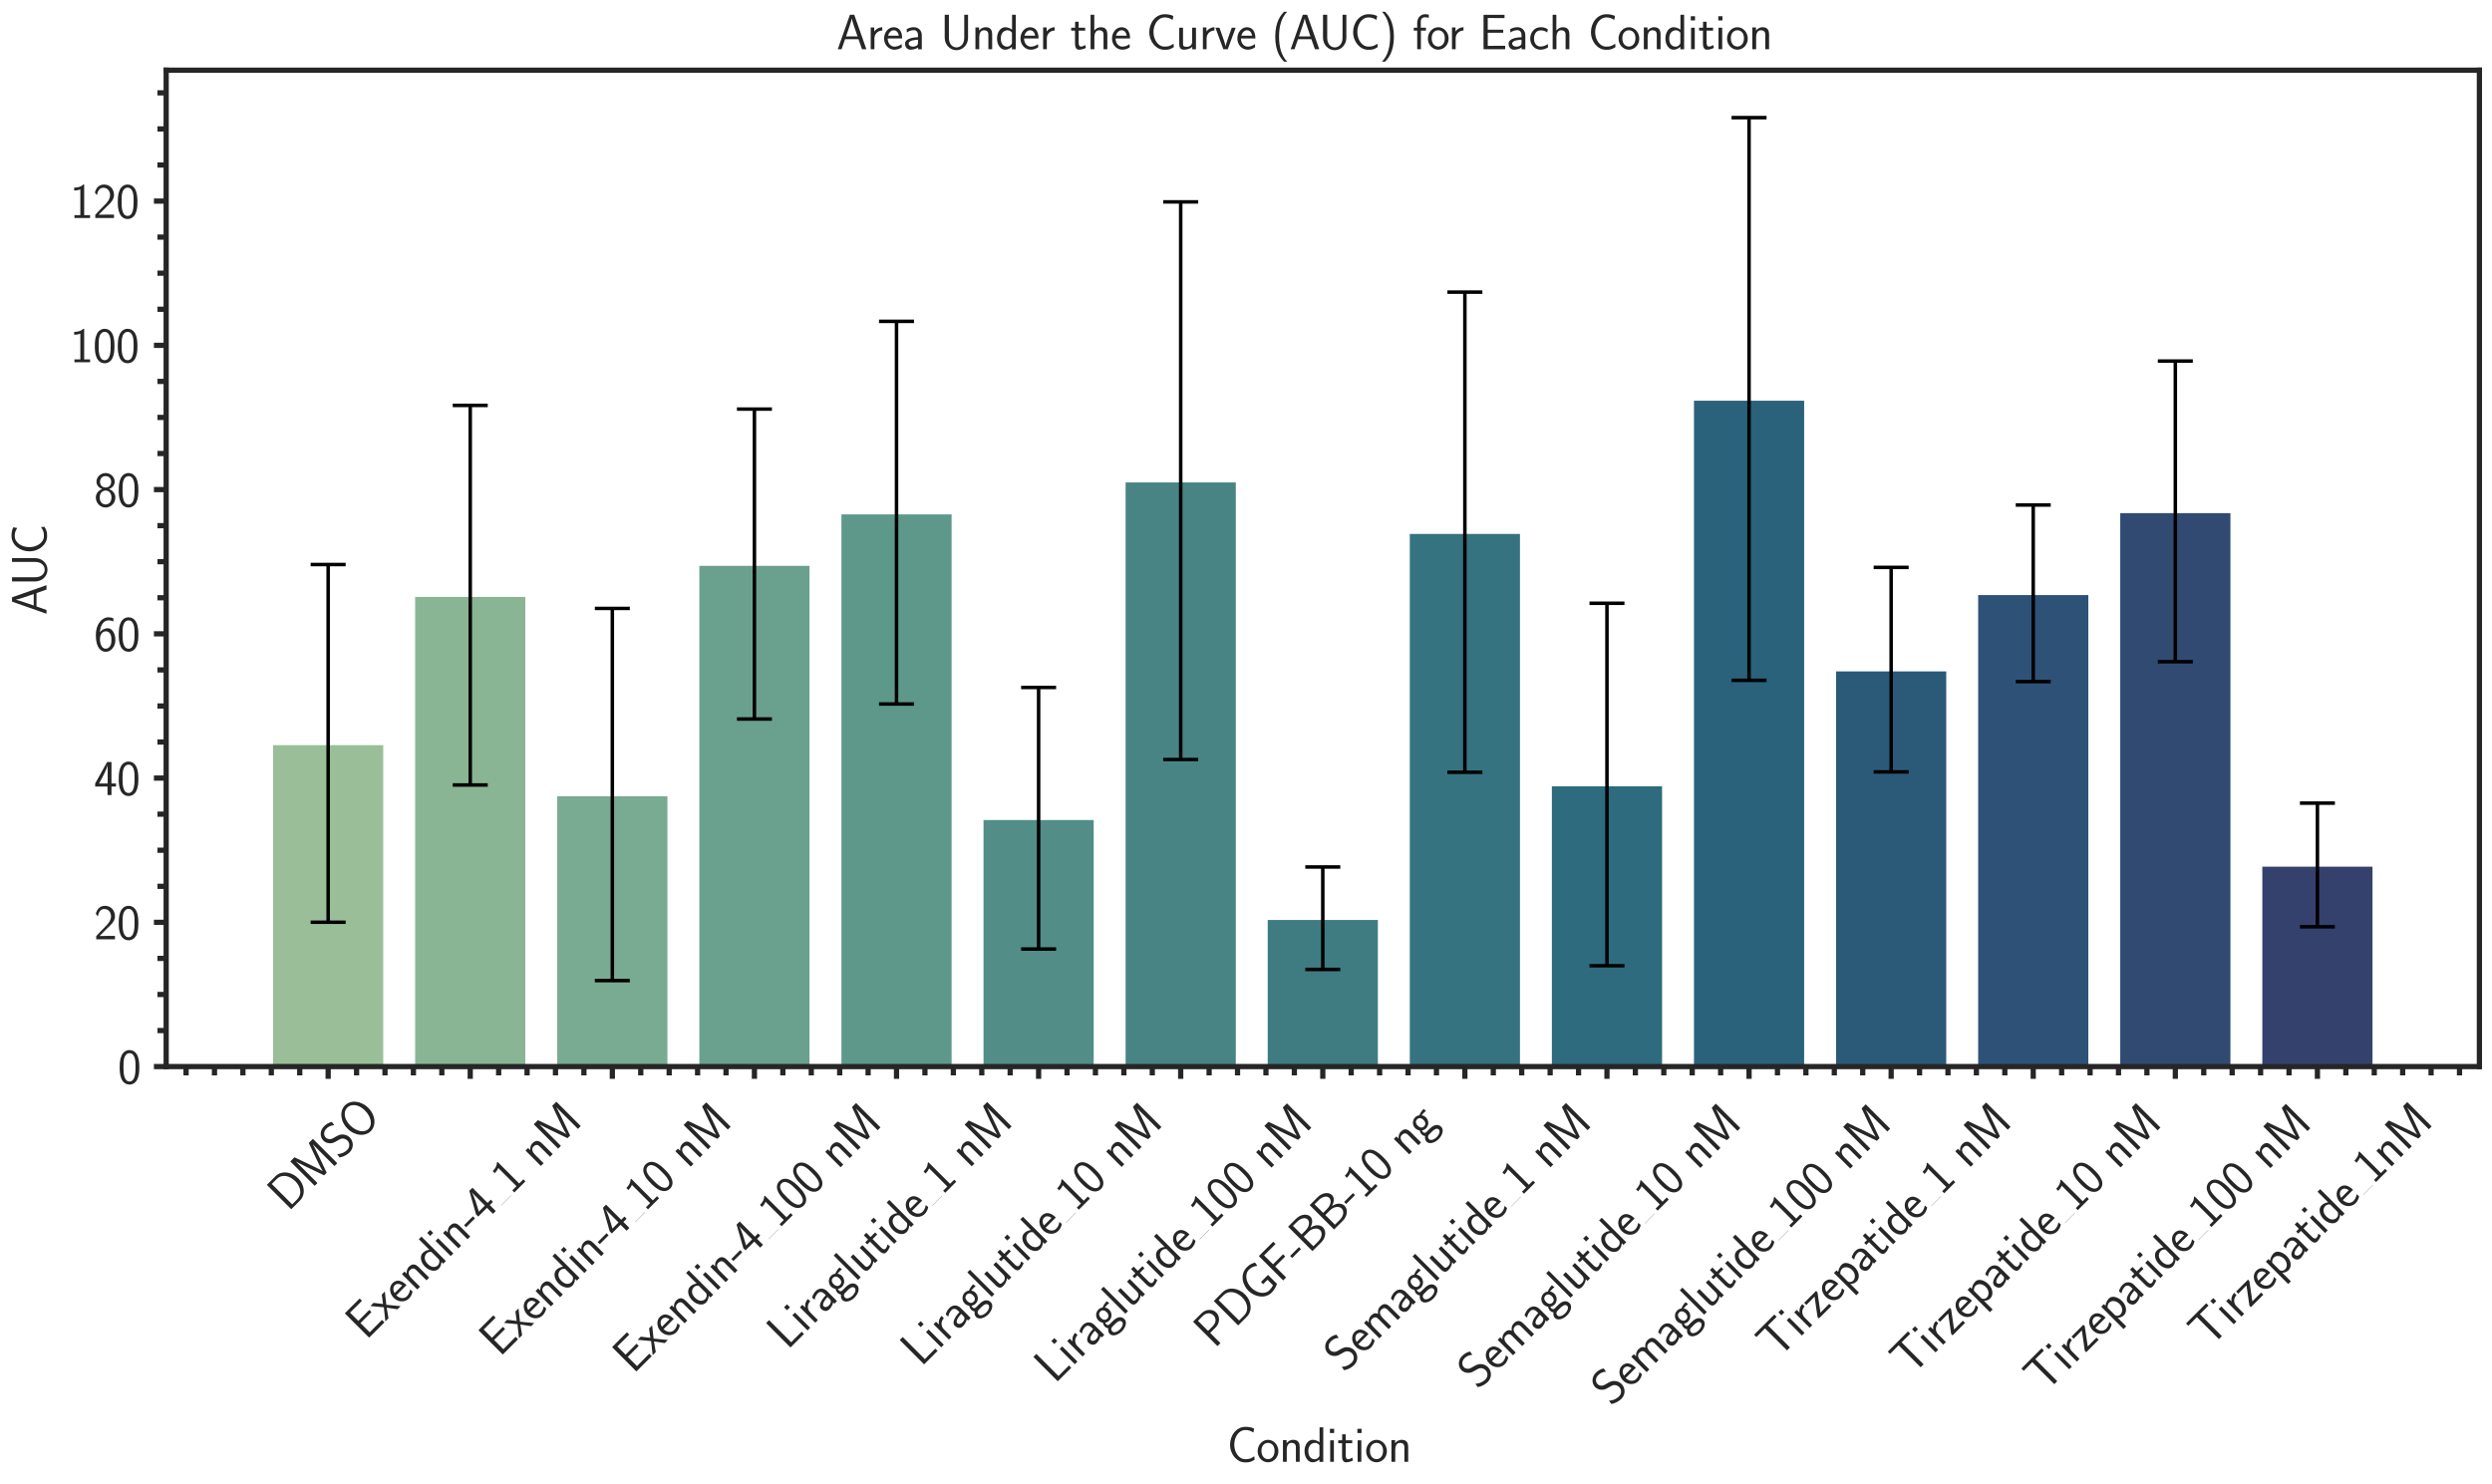 <?xml version="1.0" encoding="utf-8" standalone="no"?>
<!DOCTYPE svg PUBLIC "-//W3C//DTD SVG 1.1//EN"
  "http://www.w3.org/Graphics/SVG/1.1/DTD/svg11.dtd">
<svg xmlns:xlink="http://www.w3.org/1999/xlink" width="712.08pt" height="424.08pt" viewBox="0 0 712.08 424.08" xmlns="http://www.w3.org/2000/svg" version="1.1">
 <defs>
  <style type="text/css">*{stroke-linejoin: round; stroke-linecap: butt}</style>
 </defs>
 <g id="figure_1">
  <g id="patch_1">
   <path d="M 0 424.08 
L 712.08 424.08 
L 712.08 0 
L 0 0 
z
" style="fill: #ffffff"/>
  </g>
  <g id="axes_1">
   <g id="patch_2">
    <path d="M 47.483 304.827 
L 708.48 304.827 
L 708.48 20.061 
L 47.483 20.061 
z
" style="fill: #ffffff"/>
   </g>
   <g id="matplotlib.axis_1">
    <g id="xtick_1">
     <g id="line2d_1">
      <defs>
       <path id="m0929c3bcee" d="M 0 0 
L 0 3.5 
" style="stroke: #262626; stroke-width: 1.5"/>
      </defs>
      <g>
       <use xlink:href="#m0929c3bcee" x="93.769" y="304.827" style="fill: #262626; stroke: #262626; stroke-width: 1.5"/>
      </g>
     </g>
     <g id="text_1">
      <!-- DMSO -->
      <g style="fill: #262626" transform="translate(82.329 346.488) rotate(-45) scale(0.14 -0.14)">
       <defs>
        <path id="CMSS17-44" d="M 570 4416 
L 570 0 
L 2144 0 
C 3194 0 4000 981 4000 2169 
C 4000 3396 3194 4416 2144 4416 
L 570 4416 
z
M 1094 358 
L 1094 4057 
L 2003 4057 
C 2861 4057 3475 3275 3475 2169 
C 3475 1108 2867 358 2003 358 
L 1094 358 
z
" transform="scale(0.016)"/>
        <path id="CMSS17-4d" d="M 3194 2373 
L 2886 1476 
C 2835 1311 2662 795 2624 592 
L 2618 592 
C 2598 719 2560 853 2458 1177 
C 2400 1368 2336 1565 2272 1743 
L 1325 4416 
L 576 4416 
L 576 0 
L 1075 0 
L 1075 3899 
L 1082 3899 
C 1082 3893 1139 3613 1530 2500 
L 2374 102 
L 2848 102 
L 3610 2233 
C 3661 2379 3821 2843 3891 3066 
C 3955 3257 4115 3728 4154 3912 
L 4160 3912 
L 4160 0 
L 4666 0 
L 4666 4416 
L 3923 4416 
L 3194 2373 
z
" transform="scale(0.016)"/>
        <path id="CMSS17-53" d="M 2797 4230 
C 2515 4396 2208 4544 1690 4544 
C 864 4544 333 3934 333 3309 
C 333 3064 403 2787 653 2504 
C 902 2220 1184 2143 1542 2053 
C 1690 2014 1939 1943 1984 1924 
C 2342 1782 2515 1454 2515 1144 
C 2515 738 2202 307 1645 307 
C 1453 307 890 339 358 829 
L 269 320 
C 794 -64 1363 -128 1651 -128 
C 2438 -128 3002 494 3002 1202 
C 3002 1460 2925 1789 2656 2092 
C 2394 2381 2163 2446 1638 2588 
C 1338 2665 1146 2717 986 2916 
C 877 3058 819 3193 819 3367 
C 819 3728 1126 4121 1690 4121 
C 1971 4121 2336 4063 2707 3715 
L 2797 4230 
z
" transform="scale(0.016)"/>
        <path id="CMSS17-4f" d="M 4096 2201 
C 4096 3541 3219 4544 2214 4544 
C 1210 4544 333 3535 333 2201 
C 333 855 1222 -128 2214 -128 
C 3206 -128 4096 855 4096 2201 
z
M 2214 275 
C 1510 275 870 1067 870 2285 
C 870 3470 1549 4140 2214 4140 
C 2880 4140 3558 3470 3558 2285 
C 3558 1061 2912 275 2214 275 
z
" transform="scale(0.016)"/>
       </defs>
       <use xlink:href="#CMSS17-44" transform="scale(0.996)"/>
       <use xlink:href="#CMSS17-4d" transform="translate(67.543 0) scale(0.996)"/>
       <use xlink:href="#CMSS17-53" transform="translate(149.219 0) scale(0.996)"/>
       <use xlink:href="#CMSS17-4f" transform="translate(201.267 0) scale(0.996)"/>
      </g>
     </g>
    </g>
    <g id="xtick_2">
     <g id="line2d_2">
      <g>
       <use xlink:href="#m0929c3bcee" x="134.371" y="304.827" style="fill: #262626; stroke: #262626; stroke-width: 1.5"/>
      </g>
     </g>
     <g id="text_2">
      <!-- Exendin-4_1 nM -->
      <g style="fill: #262626" transform="translate(104.587 383.176) rotate(-45) scale(0.14 -0.14)">
       <defs>
        <path id="CMSS17-45" d="M 1958 435 
C 1446 435 1216 435 1101 428 
L 1101 2105 
L 3085 2105 
L 3085 2496 
L 1101 2496 
L 1101 3993 
L 1926 3993 
C 2003 3993 2080 3987 2157 3987 
L 3251 3987 
L 3251 4403 
L 563 4403 
L 563 0 
L 3334 0 
L 3334 441 
L 1958 435 
z
" transform="scale(0.016)"/>
        <path id="CMSS17-78" d="M 1587 1420 
L 2656 2752 
L 2099 2752 
L 1363 1785 
L 602 2752 
L 32 2752 
L 1139 1420 
L 0 0 
L 563 0 
L 1363 1126 
L 2195 0 
L 2758 0 
L 1587 1420 
z
" transform="scale(0.016)"/>
        <path id="CMSS17-65" d="M 2502 1375 
C 2502 1587 2490 2001 2285 2347 
C 2061 2713 1696 2816 1421 2816 
C 755 2816 192 2184 192 1363 
C 192 579 774 -64 1510 -64 
C 1798 -64 2150 19 2470 249 
C 2470 275 2458 414 2451 421 
C 2451 433 2432 629 2432 655 
C 2125 408 1773 326 1517 326 
C 1107 326 666 667 646 1375 
L 2502 1375 
z
M 698 1728 
C 781 2086 1062 2425 1421 2425 
C 1517 2425 1965 2412 2080 1728 
L 698 1728 
z
" transform="scale(0.016)"/>
        <path id="CMSS17-6e" d="M 2618 1878 
C 2618 2283 2522 2816 1798 2816 
C 1389 2816 1120 2604 941 2386 
L 941 2783 
L 474 2783 
L 474 0 
L 960 0 
L 960 1556 
C 960 1962 1114 2425 1549 2425 
C 2112 2425 2131 2045 2131 1826 
L 2131 0 
L 2618 0 
L 2618 1878 
z
" transform="scale(0.016)"/>
        <path id="CMSS17-64" d="M 2611 4416 
L 2138 4416 
L 2138 2495 
C 1939 2662 1613 2816 1254 2816 
C 672 2816 211 2179 211 1375 
C 211 572 666 -64 1235 -64 
C 1677 -64 1971 172 2125 307 
L 2125 -13 
L 2611 -13 
L 2611 4416 
z
M 2125 851 
C 2125 760 2125 663 1926 488 
C 1798 378 1645 326 1498 326 
C 1152 326 698 585 698 1369 
C 698 2185 1210 2425 1562 2425 
C 1798 2425 1990 2308 2125 2114 
L 2125 851 
z
" transform="scale(0.016)"/>
        <path id="CMSS17-69" d="M 979 4224 
L 442 4224 
L 442 3686 
L 979 3686 
L 979 4224 
z
M 947 2752 
L 474 2752 
L 474 0 
L 947 0 
L 947 2752 
z
" transform="scale(0.016)"/>
        <path id="CMSS17-2d" d="M 1664 1216 
L 1664 1587 
L 64 1587 
L 64 1216 
L 1664 1216 
z
" transform="scale(0.016)"/>
        <path id="CMSS17-34" d="M 2253 1088 
L 2835 1088 
L 2835 1478 
L 2253 1478 
L 2253 4224 
L 1690 4224 
L 166 1478 
L 166 1088 
L 1747 1088 
L 1747 0 
L 2253 0 
L 2253 1088 
z
M 659 1478 
C 1030 2139 1766 3474 1766 3927 
L 1766 1478 
L 659 1478 
z
" transform="scale(0.016)"/>
        <path id="CMSS17-31" d="M 1818 4288 
L 1696 4288 
C 1350 3949 947 3902 538 3891 
L 538 3520 
C 723 3526 1024 3539 1325 3673 
L 1325 371 
L 570 371 
L 570 0 
L 2573 0 
L 2573 371 
L 1818 371 
L 1818 4288 
z
" transform="scale(0.016)"/>
       </defs>
       <use xlink:href="#CMSS17-45" transform="scale(0.996)"/>
       <use xlink:href="#CMSS17-78" transform="translate(55.892 0) scale(0.996)"/>
       <use xlink:href="#CMSS17-65" transform="translate(98.892 0) scale(0.996)"/>
       <use xlink:href="#CMSS17-6e" transform="translate(140.531 0) scale(0.996)"/>
       <use xlink:href="#CMSS17-64" transform="translate(188.736 0) scale(0.996)"/>
       <use xlink:href="#CMSS17-69" transform="translate(236.941 0) scale(0.996)"/>
       <use xlink:href="#CMSS17-6e" transform="translate(259.122 0) scale(0.996)"/>
       <use xlink:href="#CMSS17-2d" transform="translate(307.327 0) scale(0.996)"/>
       <use xlink:href="#CMSS17-34" transform="translate(338.556 0) scale(0.996)"/>
       <use xlink:href="#CMSS17-31" transform="translate(419.127 0) scale(0.996)"/>
       <use xlink:href="#CMSS17-6e" transform="translate(497.199 0) scale(0.996)"/>
       <use xlink:href="#CMSS17-4d" transform="translate(545.404 0) scale(0.996)"/>
       <path d="M 391.02 0 
L 419.127 0 
L 419.127 0.399 
L 391.02 0.399 
L 391.02 0 
z
"/>
      </g>
     </g>
    </g>
    <g id="xtick_3">
     <g id="line2d_3">
      <g>
       <use xlink:href="#m0929c3bcee" x="174.973" y="304.827" style="fill: #262626; stroke: #262626; stroke-width: 1.5"/>
      </g>
     </g>
     <g id="text_3">
      <!-- Exendin-4_10 nM -->
      <g style="fill: #262626" transform="translate(142.774 388.004) rotate(-45) scale(0.14 -0.14)">
       <defs>
        <path id="CMSS17-30" d="M 2758 2073 
C 2758 2439 2752 3120 2490 3647 
C 2227 4153 1805 4288 1504 4288 
C 1069 4288 698 4031 506 3621 
C 301 3191 243 2748 243 2073 
C 243 1611 262 1046 493 551 
C 755 6 1197 -128 1498 -128 
C 1894 -128 2278 83 2496 525 
C 2720 988 2758 1495 2758 2073 
z
M 1498 262 
C 1011 262 864 821 819 1007 
C 742 1328 730 1636 730 2144 
C 730 2542 730 2992 851 3345 
C 998 3756 1254 3897 1498 3897 
C 1971 3897 2125 3422 2176 3255 
C 2272 2915 2272 2516 2272 2144 
C 2272 1546 2272 262 1498 262 
z
" transform="scale(0.016)"/>
       </defs>
       <use xlink:href="#CMSS17-45" transform="scale(0.996)"/>
       <use xlink:href="#CMSS17-78" transform="translate(55.892 0) scale(0.996)"/>
       <use xlink:href="#CMSS17-65" transform="translate(98.892 0) scale(0.996)"/>
       <use xlink:href="#CMSS17-6e" transform="translate(140.531 0) scale(0.996)"/>
       <use xlink:href="#CMSS17-64" transform="translate(188.736 0) scale(0.996)"/>
       <use xlink:href="#CMSS17-69" transform="translate(236.941 0) scale(0.996)"/>
       <use xlink:href="#CMSS17-6e" transform="translate(259.122 0) scale(0.996)"/>
       <use xlink:href="#CMSS17-2d" transform="translate(307.327 0) scale(0.996)"/>
       <use xlink:href="#CMSS17-34" transform="translate(338.556 0) scale(0.996)"/>
       <use xlink:href="#CMSS17-31" transform="translate(419.127 0) scale(0.996)"/>
       <use xlink:href="#CMSS17-30" transform="translate(465.97 0) scale(0.996)"/>
       <use xlink:href="#CMSS17-6e" transform="translate(544.043 0) scale(0.996)"/>
       <use xlink:href="#CMSS17-4d" transform="translate(592.248 0) scale(0.996)"/>
       <path d="M 391.02 0 
L 419.127 0 
L 419.127 0.399 
L 391.02 0.399 
L 391.02 0 
z
"/>
      </g>
     </g>
    </g>
    <g id="xtick_4">
     <g id="line2d_4">
      <g>
       <use xlink:href="#m0929c3bcee" x="215.575" y="304.827" style="fill: #262626; stroke: #262626; stroke-width: 1.5"/>
      </g>
     </g>
     <g id="text_4">
      <!-- Exendin-4_100 nM -->
      <g style="fill: #262626" transform="translate(180.962 392.833) rotate(-45) scale(0.14 -0.14)">
       <use xlink:href="#CMSS17-45" transform="scale(0.996)"/>
       <use xlink:href="#CMSS17-78" transform="translate(55.892 0) scale(0.996)"/>
       <use xlink:href="#CMSS17-65" transform="translate(98.892 0) scale(0.996)"/>
       <use xlink:href="#CMSS17-6e" transform="translate(140.531 0) scale(0.996)"/>
       <use xlink:href="#CMSS17-64" transform="translate(188.736 0) scale(0.996)"/>
       <use xlink:href="#CMSS17-69" transform="translate(236.941 0) scale(0.996)"/>
       <use xlink:href="#CMSS17-6e" transform="translate(259.122 0) scale(0.996)"/>
       <use xlink:href="#CMSS17-2d" transform="translate(307.327 0) scale(0.996)"/>
       <use xlink:href="#CMSS17-34" transform="translate(338.556 0) scale(0.996)"/>
       <use xlink:href="#CMSS17-31" transform="translate(419.127 0) scale(0.996)"/>
       <use xlink:href="#CMSS17-30" transform="translate(465.97 0) scale(0.996)"/>
       <use xlink:href="#CMSS17-30" transform="translate(512.814 0) scale(0.996)"/>
       <use xlink:href="#CMSS17-6e" transform="translate(590.887 0) scale(0.996)"/>
       <use xlink:href="#CMSS17-4d" transform="translate(639.092 0) scale(0.996)"/>
       <path d="M 391.02 0 
L 419.127 0 
L 419.127 0.399 
L 391.02 0.399 
L 391.02 0 
z
"/>
      </g>
     </g>
    </g>
    <g id="xtick_5">
     <g id="line2d_5">
      <g>
       <use xlink:href="#m0929c3bcee" x="256.176" y="304.827" style="fill: #262626; stroke: #262626; stroke-width: 1.5"/>
      </g>
     </g>
     <g id="text_5">
      <!-- Liraglutide_1 nM -->
      <g style="fill: #262626" transform="translate(224.988 385.984) rotate(-45) scale(0.14 -0.14)">
       <defs>
        <path id="CMSS17-4c" d="M 1670 416 
C 1594 416 1517 409 1440 409 
L 1101 409 
L 1101 4416 
L 563 4416 
L 563 0 
L 3002 0 
L 3002 416 
L 1670 416 
z
" transform="scale(0.016)"/>
        <path id="CMSS17-72" d="M 954 1369 
C 954 1974 1395 2379 1958 2392 
L 1958 2816 
C 1549 2809 1165 2604 934 2270 
L 934 2783 
L 480 2783 
L 480 0 
L 954 0 
L 954 1369 
z
" transform="scale(0.016)"/>
        <path id="CMSS17-61" d="M 2406 1789 
C 2406 2399 1978 2816 1402 2816 
C 1120 2816 813 2764 461 2559 
L 499 2133 
C 659 2250 934 2438 1395 2438 
C 1722 2438 1920 2185 1920 1782 
L 1920 1536 
C 896 1504 256 1209 256 711 
C 256 452 416 -64 947 -64 
C 1043 -64 1562 -52 1933 224 
L 1933 -13 
L 2406 -13 
L 2406 1789 
z
M 1920 824 
C 1920 711 1920 559 1728 446 
C 1562 339 1350 326 1261 326 
C 941 326 723 503 723 723 
C 723 1165 1722 1209 1920 1216 
L 1920 824 
z
" transform="scale(0.016)"/>
        <path id="CMSS17-67" d="M 2848 2816 
C 2483 2809 2170 2739 1914 2617 
C 1702 2783 1485 2816 1338 2816 
C 781 2816 358 2356 358 1824 
C 358 1481 550 1222 563 1209 
C 448 1049 384 876 384 684 
C 384 460 474 300 544 211 
C 211 6 166 -308 166 -429 
C 166 -896 749 -1280 1498 -1280 
C 2253 -1280 2835 -896 2835 -423 
C 2835 460 1856 467 1587 467 
L 1069 467 
C 973 467 717 467 717 793 
C 717 921 774 1004 781 1011 
C 877 940 1075 832 1338 832 
C 1869 832 2310 1279 2310 1824 
C 2310 2128 2170 2349 2112 2425 
L 2131 2425 
C 2150 2425 2419 2444 2515 2444 
C 2720 2444 2739 2438 2918 2419 
L 2848 2816 
z
M 1338 1184 
C 1120 1184 813 1317 813 1824 
C 813 2375 1165 2463 1331 2463 
C 1549 2463 1856 2330 1856 1824 
C 1856 1272 1504 1184 1338 1184 
z
M 1581 0 
C 1734 0 2381 0 2381 -436 
C 2381 -711 1984 -928 1504 -928 
C 1018 -928 621 -717 621 -429 
C 621 -397 621 0 1062 0 
L 1581 0 
z
" transform="scale(0.016)"/>
        <path id="CMSS17-6c" d="M 947 4416 
L 474 4416 
L 474 0 
L 947 0 
L 947 4416 
z
" transform="scale(0.016)"/>
        <path id="CMSS17-75" d="M 2618 2752 
L 2131 2752 
L 2131 976 
C 2131 500 1786 307 1421 307 
C 998 307 960 448 960 712 
L 960 2752 
L 474 2752 
L 474 680 
C 474 179 646 -64 1088 -64 
C 1306 -64 1798 -13 2144 307 
L 2144 -13 
L 2618 -13 
L 2618 2752 
z
" transform="scale(0.016)"/>
        <path id="CMSS17-74" d="M 1069 2380 
L 1901 2380 
L 1901 2752 
L 1069 2752 
L 1069 3520 
L 614 3520 
L 614 2752 
L 109 2752 
L 109 2380 
L 602 2380 
L 602 751 
C 602 384 685 -64 1107 -64 
C 1427 -64 1722 25 2003 172 
L 1901 551 
C 1747 416 1562 339 1363 339 
C 1082 339 1069 699 1069 860 
L 1069 2380 
z
" transform="scale(0.016)"/>
       </defs>
       <use xlink:href="#CMSS17-4c" transform="scale(0.996)"/>
       <use xlink:href="#CMSS17-69" transform="translate(50.687 0) scale(0.996)"/>
       <use xlink:href="#CMSS17-72" transform="translate(72.868 0) scale(0.996)"/>
       <use xlink:href="#CMSS17-61" transform="translate(104.778 0) scale(0.996)"/>
       <use xlink:href="#CMSS17-67" transform="translate(149.7 0) scale(0.996)"/>
       <use xlink:href="#CMSS17-6c" transform="translate(196.543 0) scale(0.996)"/>
       <use xlink:href="#CMSS17-75" transform="translate(218.724 0) scale(0.996)"/>
       <use xlink:href="#CMSS17-74" transform="translate(266.929 0) scale(0.996)"/>
       <use xlink:href="#CMSS17-69" transform="translate(300.76 0) scale(0.996)"/>
       <use xlink:href="#CMSS17-64" transform="translate(322.941 0) scale(0.996)"/>
       <use xlink:href="#CMSS17-65" transform="translate(371.146 0) scale(0.996)"/>
       <use xlink:href="#CMSS17-31" transform="translate(446.512 0) scale(0.996)"/>
       <use xlink:href="#CMSS17-6e" transform="translate(524.585 0) scale(0.996)"/>
       <use xlink:href="#CMSS17-4d" transform="translate(572.79 0) scale(0.996)"/>
       <path d="M 418.406 0 
L 446.512 0 
L 446.512 0.399 
L 418.406 0.399 
L 418.406 0 
z
"/>
      </g>
     </g>
    </g>
    <g id="xtick_6">
     <g id="line2d_6">
      <g>
       <use xlink:href="#m0929c3bcee" x="296.778" y="304.827" style="fill: #262626; stroke: #262626; stroke-width: 1.5"/>
      </g>
     </g>
     <g id="text_6">
      <!-- Liraglutide_10 nM -->
      <g style="fill: #262626" transform="translate(263.176 390.812) rotate(-45) scale(0.14 -0.14)">
       <use xlink:href="#CMSS17-4c" transform="scale(0.996)"/>
       <use xlink:href="#CMSS17-69" transform="translate(50.687 0) scale(0.996)"/>
       <use xlink:href="#CMSS17-72" transform="translate(72.868 0) scale(0.996)"/>
       <use xlink:href="#CMSS17-61" transform="translate(104.778 0) scale(0.996)"/>
       <use xlink:href="#CMSS17-67" transform="translate(149.7 0) scale(0.996)"/>
       <use xlink:href="#CMSS17-6c" transform="translate(196.543 0) scale(0.996)"/>
       <use xlink:href="#CMSS17-75" transform="translate(218.724 0) scale(0.996)"/>
       <use xlink:href="#CMSS17-74" transform="translate(266.929 0) scale(0.996)"/>
       <use xlink:href="#CMSS17-69" transform="translate(300.76 0) scale(0.996)"/>
       <use xlink:href="#CMSS17-64" transform="translate(322.941 0) scale(0.996)"/>
       <use xlink:href="#CMSS17-65" transform="translate(371.146 0) scale(0.996)"/>
       <use xlink:href="#CMSS17-31" transform="translate(446.512 0) scale(0.996)"/>
       <use xlink:href="#CMSS17-30" transform="translate(493.356 0) scale(0.996)"/>
       <use xlink:href="#CMSS17-6e" transform="translate(571.429 0) scale(0.996)"/>
       <use xlink:href="#CMSS17-4d" transform="translate(619.634 0) scale(0.996)"/>
       <path d="M 418.406 0 
L 446.512 0 
L 446.512 0.399 
L 418.406 0.399 
L 418.406 0 
z
"/>
      </g>
     </g>
    </g>
    <g id="xtick_7">
     <g id="line2d_7">
      <g>
       <use xlink:href="#m0929c3bcee" x="337.38" y="304.827" style="fill: #262626; stroke: #262626; stroke-width: 1.5"/>
      </g>
     </g>
     <g id="text_7">
      <!-- Liraglutide_100 nM -->
      <g style="fill: #262626" transform="translate(301.363 395.641) rotate(-45) scale(0.14 -0.14)">
       <use xlink:href="#CMSS17-4c" transform="scale(0.996)"/>
       <use xlink:href="#CMSS17-69" transform="translate(50.687 0) scale(0.996)"/>
       <use xlink:href="#CMSS17-72" transform="translate(72.868 0) scale(0.996)"/>
       <use xlink:href="#CMSS17-61" transform="translate(104.778 0) scale(0.996)"/>
       <use xlink:href="#CMSS17-67" transform="translate(149.7 0) scale(0.996)"/>
       <use xlink:href="#CMSS17-6c" transform="translate(196.543 0) scale(0.996)"/>
       <use xlink:href="#CMSS17-75" transform="translate(218.724 0) scale(0.996)"/>
       <use xlink:href="#CMSS17-74" transform="translate(266.929 0) scale(0.996)"/>
       <use xlink:href="#CMSS17-69" transform="translate(300.76 0) scale(0.996)"/>
       <use xlink:href="#CMSS17-64" transform="translate(322.941 0) scale(0.996)"/>
       <use xlink:href="#CMSS17-65" transform="translate(371.146 0) scale(0.996)"/>
       <use xlink:href="#CMSS17-31" transform="translate(446.512 0) scale(0.996)"/>
       <use xlink:href="#CMSS17-30" transform="translate(493.356 0) scale(0.996)"/>
       <use xlink:href="#CMSS17-30" transform="translate(540.2 0) scale(0.996)"/>
       <use xlink:href="#CMSS17-6e" transform="translate(618.272 0) scale(0.996)"/>
       <use xlink:href="#CMSS17-4d" transform="translate(666.477 0) scale(0.996)"/>
       <path d="M 418.406 0 
L 446.512 0 
L 446.512 0.399 
L 418.406 0.399 
L 418.406 0 
z
"/>
      </g>
     </g>
    </g>
    <g id="xtick_8">
     <g id="line2d_8">
      <g>
       <use xlink:href="#m0929c3bcee" x="377.982" y="304.827" style="fill: #262626; stroke: #262626; stroke-width: 1.5"/>
      </g>
     </g>
     <g id="text_8">
      <!-- PDGF-BB-10 ng -->
      <g style="fill: #262626" transform="translate(346.985 385.601) rotate(-45) scale(0.14 -0.14)">
       <defs>
        <path id="CMSS17-50" d="M 2106 1856 
C 2874 1856 3501 2447 3501 3139 
C 3501 3818 2899 4416 2067 4416 
L 570 4416 
L 570 0 
L 1107 0 
L 1107 1856 
L 2106 1856 
z
M 1926 4057 
C 2669 4057 2995 3598 2995 3139 
C 2995 2711 2694 2227 1926 2227 
L 1094 2227 
L 1094 4057 
L 1926 4057 
z
" transform="scale(0.016)"/>
        <path id="CMSS17-47" d="M 3610 1868 
L 2336 1868 
L 2336 1472 
L 3123 1472 
L 3123 473 
C 2874 403 2618 352 2362 352 
C 1466 352 934 1311 934 2220 
C 934 3123 1491 4070 2362 4070 
C 2854 4070 3130 3916 3469 3660 
L 3552 4172 
C 3130 4390 2867 4480 2387 4480 
C 1146 4480 397 3353 397 2201 
C 397 1100 1152 -64 2349 -64 
C 2797 -64 3213 51 3610 249 
L 3610 1868 
z
" transform="scale(0.016)"/>
        <path id="CMSS17-46" d="M 2918 1984 
L 2918 2374 
L 1101 2374 
L 1101 3993 
L 1882 3993 
C 1958 3993 2035 3987 2112 3987 
L 3168 3987 
L 3168 4403 
L 563 4403 
L 563 0 
L 1101 0 
L 1101 1984 
L 2918 1984 
z
" transform="scale(0.016)"/>
        <path id="CMSS17-42" d="M 570 4416 
L 570 0 
L 2163 0 
C 3034 0 3667 575 3667 1200 
C 3667 1684 3251 2175 2502 2316 
C 3334 2559 3501 3039 3501 3311 
C 3501 3880 2874 4416 1997 4416 
L 570 4416 
z
M 1088 2496 
L 1088 4057 
L 1824 4057 
C 2483 4057 3002 3722 3002 3305 
C 3002 2925 2592 2496 1766 2496 
L 1088 2496 
z
M 1088 358 
L 1088 2105 
L 1939 2105 
C 2630 2105 3162 1678 3162 1206 
C 3162 772 2694 358 1984 358 
L 1088 358 
z
" transform="scale(0.016)"/>
       </defs>
       <use xlink:href="#CMSS17-50" transform="scale(0.996)"/>
       <use xlink:href="#CMSS17-44" transform="translate(59.736 0) scale(0.996)"/>
       <use xlink:href="#CMSS17-47" transform="translate(127.278 0) scale(0.996)"/>
       <use xlink:href="#CMSS17-46" transform="translate(189.737 0) scale(0.996)"/>
       <use xlink:href="#CMSS17-2d" transform="translate(243.026 0) scale(0.996)"/>
       <use xlink:href="#CMSS17-42" transform="translate(274.255 0) scale(0.996)"/>
       <use xlink:href="#CMSS17-42" transform="translate(336.593 0) scale(0.996)"/>
       <use xlink:href="#CMSS17-2d" transform="translate(398.931 0) scale(0.996)"/>
       <use xlink:href="#CMSS17-31" transform="translate(430.161 0) scale(0.996)"/>
       <use xlink:href="#CMSS17-30" transform="translate(477.004 0) scale(0.996)"/>
       <use xlink:href="#CMSS17-6e" transform="translate(555.077 0) scale(0.996)"/>
       <use xlink:href="#CMSS17-67" transform="translate(603.282 0) scale(0.996)"/>
      </g>
     </g>
    </g>
    <g id="xtick_9">
     <g id="line2d_9">
      <g>
       <use xlink:href="#m0929c3bcee" x="418.583" y="304.827" style="fill: #262626; stroke: #262626; stroke-width: 1.5"/>
      </g>
     </g>
     <g id="text_9">
      <!-- Semaglutide_1 nM -->
      <g style="fill: #262626" transform="translate(384.133 392.507) rotate(-45) scale(0.14 -0.14)">
       <defs>
        <path id="CMSS17-6d" d="M 4288 1878 
C 4288 2309 4179 2816 3462 2816 
C 2982 2816 2694 2515 2566 2328 
C 2451 2668 2182 2816 1798 2816 
C 1363 2816 1088 2566 941 2386 
L 941 2783 
L 474 2783 
L 474 0 
L 960 0 
L 960 1556 
C 960 1936 1101 2425 1555 2425 
C 2138 2425 2138 2013 2138 1826 
L 2138 0 
L 2624 0 
L 2624 1556 
C 2624 1936 2765 2425 3219 2425 
C 3802 2425 3802 2013 3802 1826 
L 3802 0 
L 4288 0 
L 4288 1878 
z
" transform="scale(0.016)"/>
       </defs>
       <use xlink:href="#CMSS17-53" transform="scale(0.996)"/>
       <use xlink:href="#CMSS17-65" transform="translate(52.049 0) scale(0.996)"/>
       <use xlink:href="#CMSS17-6d" transform="translate(93.687 0) scale(0.996)"/>
       <use xlink:href="#CMSS17-61" transform="translate(167.917 0) scale(0.996)"/>
       <use xlink:href="#CMSS17-67" transform="translate(212.839 0) scale(0.996)"/>
       <use xlink:href="#CMSS17-6c" transform="translate(259.682 0) scale(0.996)"/>
       <use xlink:href="#CMSS17-75" transform="translate(281.863 0) scale(0.996)"/>
       <use xlink:href="#CMSS17-74" transform="translate(330.068 0) scale(0.996)"/>
       <use xlink:href="#CMSS17-69" transform="translate(363.899 0) scale(0.996)"/>
       <use xlink:href="#CMSS17-64" transform="translate(386.08 0) scale(0.996)"/>
       <use xlink:href="#CMSS17-65" transform="translate(434.285 0) scale(0.996)"/>
       <use xlink:href="#CMSS17-31" transform="translate(509.651 0) scale(0.996)"/>
       <use xlink:href="#CMSS17-6e" transform="translate(587.724 0) scale(0.996)"/>
       <use xlink:href="#CMSS17-4d" transform="translate(635.929 0) scale(0.996)"/>
       <path d="M 481.545 0 
L 509.651 0 
L 509.651 0.399 
L 481.545 0.399 
L 481.545 0 
z
"/>
      </g>
     </g>
    </g>
    <g id="xtick_10">
     <g id="line2d_10">
      <g>
       <use xlink:href="#m0929c3bcee" x="459.185" y="304.827" style="fill: #262626; stroke: #262626; stroke-width: 1.5"/>
      </g>
     </g>
     <g id="text_10">
      <!-- Semaglutide_10 nM -->
      <g style="fill: #262626" transform="translate(422.321 397.336) rotate(-45) scale(0.14 -0.14)">
       <use xlink:href="#CMSS17-53" transform="scale(0.996)"/>
       <use xlink:href="#CMSS17-65" transform="translate(52.049 0) scale(0.996)"/>
       <use xlink:href="#CMSS17-6d" transform="translate(93.687 0) scale(0.996)"/>
       <use xlink:href="#CMSS17-61" transform="translate(167.917 0) scale(0.996)"/>
       <use xlink:href="#CMSS17-67" transform="translate(212.839 0) scale(0.996)"/>
       <use xlink:href="#CMSS17-6c" transform="translate(259.682 0) scale(0.996)"/>
       <use xlink:href="#CMSS17-75" transform="translate(281.863 0) scale(0.996)"/>
       <use xlink:href="#CMSS17-74" transform="translate(330.068 0) scale(0.996)"/>
       <use xlink:href="#CMSS17-69" transform="translate(363.899 0) scale(0.996)"/>
       <use xlink:href="#CMSS17-64" transform="translate(386.08 0) scale(0.996)"/>
       <use xlink:href="#CMSS17-65" transform="translate(434.285 0) scale(0.996)"/>
       <use xlink:href="#CMSS17-31" transform="translate(509.651 0) scale(0.996)"/>
       <use xlink:href="#CMSS17-30" transform="translate(556.495 0) scale(0.996)"/>
       <use xlink:href="#CMSS17-6e" transform="translate(634.568 0) scale(0.996)"/>
       <use xlink:href="#CMSS17-4d" transform="translate(682.773 0) scale(0.996)"/>
       <path d="M 481.545 0 
L 509.651 0 
L 509.651 0.399 
L 481.545 0.399 
L 481.545 0 
z
"/>
      </g>
     </g>
    </g>
    <g id="xtick_11">
     <g id="line2d_11">
      <g>
       <use xlink:href="#m0929c3bcee" x="499.787" y="304.827" style="fill: #262626; stroke: #262626; stroke-width: 1.5"/>
      </g>
     </g>
     <g id="text_11">
      <!-- Semaglutide_100 nM -->
      <g style="fill: #262626" transform="translate(460.508 402.164) rotate(-45) scale(0.14 -0.14)">
       <use xlink:href="#CMSS17-53" transform="scale(0.996)"/>
       <use xlink:href="#CMSS17-65" transform="translate(52.049 0) scale(0.996)"/>
       <use xlink:href="#CMSS17-6d" transform="translate(93.687 0) scale(0.996)"/>
       <use xlink:href="#CMSS17-61" transform="translate(167.917 0) scale(0.996)"/>
       <use xlink:href="#CMSS17-67" transform="translate(212.839 0) scale(0.996)"/>
       <use xlink:href="#CMSS17-6c" transform="translate(259.682 0) scale(0.996)"/>
       <use xlink:href="#CMSS17-75" transform="translate(281.863 0) scale(0.996)"/>
       <use xlink:href="#CMSS17-74" transform="translate(330.068 0) scale(0.996)"/>
       <use xlink:href="#CMSS17-69" transform="translate(363.899 0) scale(0.996)"/>
       <use xlink:href="#CMSS17-64" transform="translate(386.08 0) scale(0.996)"/>
       <use xlink:href="#CMSS17-65" transform="translate(434.285 0) scale(0.996)"/>
       <use xlink:href="#CMSS17-31" transform="translate(509.651 0) scale(0.996)"/>
       <use xlink:href="#CMSS17-30" transform="translate(556.495 0) scale(0.996)"/>
       <use xlink:href="#CMSS17-30" transform="translate(603.339 0) scale(0.996)"/>
       <use xlink:href="#CMSS17-6e" transform="translate(681.411 0) scale(0.996)"/>
       <use xlink:href="#CMSS17-4d" transform="translate(729.616 0) scale(0.996)"/>
       <path d="M 481.545 0 
L 509.651 0 
L 509.651 0.399 
L 481.545 0.399 
L 481.545 0 
z
"/>
      </g>
     </g>
    </g>
    <g id="xtick_12">
     <g id="line2d_12">
      <g>
       <use xlink:href="#m0929c3bcee" x="540.389" y="304.827" style="fill: #262626; stroke: #262626; stroke-width: 1.5"/>
      </g>
     </g>
     <g id="text_12">
      <!-- Tirzepatide_1 nM -->
      <g style="fill: #262626" transform="translate(507.825 388.735) rotate(-45) scale(0.14 -0.14)">
       <defs>
        <path id="CMSS17-54" d="M 2317 3987 
L 2848 3987 
C 2925 3987 3002 3980 3078 3980 
L 3878 3980 
L 3878 4396 
L 218 4396 
L 218 3980 
L 1018 3980 
C 1094 3980 1171 3987 1248 3987 
L 1779 3987 
L 1779 0 
L 2317 0 
L 2317 3987 
z
" transform="scale(0.016)"/>
        <path id="CMSS17-7a" d="M 2400 2502 
L 2400 2752 
L 250 2752 
L 250 2367 
L 1069 2367 
C 1146 2367 1222 2374 1299 2374 
L 1747 2374 
L 166 262 
L 166 0 
L 2419 0 
L 2419 396 
L 1549 396 
C 1472 396 1395 390 1318 390 
L 826 390 
L 2400 2502 
z
" transform="scale(0.016)"/>
        <path id="CMSS17-70" d="M 966 275 
C 1178 70 1466 -64 1773 -64 
C 2368 -64 2880 553 2880 1382 
C 2880 2147 2496 2816 1946 2816 
C 1626 2816 1242 2700 954 2470 
L 954 2764 
L 480 2764 
L 480 -1280 
L 966 -1280 
L 966 275 
z
M 966 2088 
C 1018 2166 1235 2412 1587 2412 
C 2035 2412 2394 1946 2394 1382 
C 2394 741 1958 326 1530 326 
C 1402 326 1267 358 1139 468 
C 966 624 966 721 966 812 
L 966 2088 
z
" transform="scale(0.016)"/>
       </defs>
       <use xlink:href="#CMSS17-54" transform="scale(0.996)"/>
       <use xlink:href="#CMSS17-69" transform="translate(63.819 0) scale(0.996)"/>
       <use xlink:href="#CMSS17-72" transform="translate(86 0) scale(0.996)"/>
       <use xlink:href="#CMSS17-7a" transform="translate(117.91 0) scale(0.996)"/>
       <use xlink:href="#CMSS17-65" transform="translate(158.588 0) scale(0.996)"/>
       <use xlink:href="#CMSS17-70" transform="translate(200.227 0) scale(0.996)"/>
       <use xlink:href="#CMSS17-61" transform="translate(248.432 0) scale(0.996)"/>
       <use xlink:href="#CMSS17-74" transform="translate(293.354 0) scale(0.996)"/>
       <use xlink:href="#CMSS17-69" transform="translate(327.185 0) scale(0.996)"/>
       <use xlink:href="#CMSS17-64" transform="translate(349.366 0) scale(0.996)"/>
       <use xlink:href="#CMSS17-65" transform="translate(397.571 0) scale(0.996)"/>
       <use xlink:href="#CMSS17-31" transform="translate(472.937 0) scale(0.996)"/>
       <use xlink:href="#CMSS17-6e" transform="translate(551.01 0) scale(0.996)"/>
       <use xlink:href="#CMSS17-4d" transform="translate(599.215 0) scale(0.996)"/>
       <path d="M 444.831 0 
L 472.937 0 
L 472.937 0.399 
L 444.831 0.399 
L 444.831 0 
z
"/>
      </g>
     </g>
    </g>
    <g id="xtick_13">
     <g id="line2d_13">
      <g>
       <use xlink:href="#m0929c3bcee" x="580.99" y="304.827" style="fill: #262626; stroke: #262626; stroke-width: 1.5"/>
      </g>
     </g>
     <g id="text_13">
      <!-- Tirzepatide_10 nM -->
      <g style="fill: #262626" transform="translate(546.012 393.563) rotate(-45) scale(0.14 -0.14)">
       <use xlink:href="#CMSS17-54" transform="scale(0.996)"/>
       <use xlink:href="#CMSS17-69" transform="translate(63.819 0) scale(0.996)"/>
       <use xlink:href="#CMSS17-72" transform="translate(86 0) scale(0.996)"/>
       <use xlink:href="#CMSS17-7a" transform="translate(117.91 0) scale(0.996)"/>
       <use xlink:href="#CMSS17-65" transform="translate(158.588 0) scale(0.996)"/>
       <use xlink:href="#CMSS17-70" transform="translate(200.227 0) scale(0.996)"/>
       <use xlink:href="#CMSS17-61" transform="translate(248.432 0) scale(0.996)"/>
       <use xlink:href="#CMSS17-74" transform="translate(293.354 0) scale(0.996)"/>
       <use xlink:href="#CMSS17-69" transform="translate(327.185 0) scale(0.996)"/>
       <use xlink:href="#CMSS17-64" transform="translate(349.366 0) scale(0.996)"/>
       <use xlink:href="#CMSS17-65" transform="translate(397.571 0) scale(0.996)"/>
       <use xlink:href="#CMSS17-31" transform="translate(472.937 0) scale(0.996)"/>
       <use xlink:href="#CMSS17-30" transform="translate(519.781 0) scale(0.996)"/>
       <use xlink:href="#CMSS17-6e" transform="translate(597.853 0) scale(0.996)"/>
       <use xlink:href="#CMSS17-4d" transform="translate(646.058 0) scale(0.996)"/>
       <path d="M 444.831 0 
L 472.937 0 
L 472.937 0.399 
L 444.831 0.399 
L 444.831 0 
z
"/>
      </g>
     </g>
    </g>
    <g id="xtick_14">
     <g id="line2d_14">
      <g>
       <use xlink:href="#m0929c3bcee" x="621.592" y="304.827" style="fill: #262626; stroke: #262626; stroke-width: 1.5"/>
      </g>
     </g>
     <g id="text_14">
      <!-- Tirzepatide_100 nM -->
      <g style="fill: #262626" transform="translate(584.2 398.392) rotate(-45) scale(0.14 -0.14)">
       <use xlink:href="#CMSS17-54" transform="scale(0.996)"/>
       <use xlink:href="#CMSS17-69" transform="translate(63.819 0) scale(0.996)"/>
       <use xlink:href="#CMSS17-72" transform="translate(86 0) scale(0.996)"/>
       <use xlink:href="#CMSS17-7a" transform="translate(117.91 0) scale(0.996)"/>
       <use xlink:href="#CMSS17-65" transform="translate(158.588 0) scale(0.996)"/>
       <use xlink:href="#CMSS17-70" transform="translate(200.227 0) scale(0.996)"/>
       <use xlink:href="#CMSS17-61" transform="translate(248.432 0) scale(0.996)"/>
       <use xlink:href="#CMSS17-74" transform="translate(293.354 0) scale(0.996)"/>
       <use xlink:href="#CMSS17-69" transform="translate(327.185 0) scale(0.996)"/>
       <use xlink:href="#CMSS17-64" transform="translate(349.366 0) scale(0.996)"/>
       <use xlink:href="#CMSS17-65" transform="translate(397.571 0) scale(0.996)"/>
       <use xlink:href="#CMSS17-31" transform="translate(472.937 0) scale(0.996)"/>
       <use xlink:href="#CMSS17-30" transform="translate(519.781 0) scale(0.996)"/>
       <use xlink:href="#CMSS17-30" transform="translate(566.624 0) scale(0.996)"/>
       <use xlink:href="#CMSS17-6e" transform="translate(644.697 0) scale(0.996)"/>
       <use xlink:href="#CMSS17-4d" transform="translate(692.902 0) scale(0.996)"/>
       <path d="M 444.831 0 
L 472.937 0 
L 472.937 0.399 
L 444.831 0.399 
L 444.831 0 
z
"/>
      </g>
     </g>
    </g>
    <g id="xtick_15">
     <g id="line2d_15">
      <g>
       <use xlink:href="#m0929c3bcee" x="662.194" y="304.827" style="fill: #262626; stroke: #262626; stroke-width: 1.5"/>
      </g>
     </g>
     <g id="text_15">
      <!-- Tirzepatide_1nM -->
      <g style="fill: #262626" transform="translate(631.24 385.516) rotate(-45) scale(0.14 -0.14)">
       <use xlink:href="#CMSS17-54" transform="scale(0.996)"/>
       <use xlink:href="#CMSS17-69" transform="translate(63.819 0) scale(0.996)"/>
       <use xlink:href="#CMSS17-72" transform="translate(86 0) scale(0.996)"/>
       <use xlink:href="#CMSS17-7a" transform="translate(117.91 0) scale(0.996)"/>
       <use xlink:href="#CMSS17-65" transform="translate(158.588 0) scale(0.996)"/>
       <use xlink:href="#CMSS17-70" transform="translate(200.227 0) scale(0.996)"/>
       <use xlink:href="#CMSS17-61" transform="translate(248.432 0) scale(0.996)"/>
       <use xlink:href="#CMSS17-74" transform="translate(293.354 0) scale(0.996)"/>
       <use xlink:href="#CMSS17-69" transform="translate(327.185 0) scale(0.996)"/>
       <use xlink:href="#CMSS17-64" transform="translate(349.366 0) scale(0.996)"/>
       <use xlink:href="#CMSS17-65" transform="translate(397.571 0) scale(0.996)"/>
       <use xlink:href="#CMSS17-31" transform="translate(472.937 0) scale(0.996)"/>
       <use xlink:href="#CMSS17-6e" transform="translate(519.781 0) scale(0.996)"/>
       <use xlink:href="#CMSS17-4d" transform="translate(567.986 0) scale(0.996)"/>
       <path d="M 444.831 0 
L 472.937 0 
L 472.937 0.399 
L 444.831 0.399 
L 444.831 0 
z
"/>
      </g>
     </g>
    </g>
    <g id="xtick_16">
     <g id="line2d_16">
      <defs>
       <path id="md018449fc8" d="M 0 0 
L 0 2.5 
" style="stroke: #262626; stroke-width: 1.5"/>
      </defs>
      <g>
       <use xlink:href="#md018449fc8" x="53.168" y="304.827" style="fill: #262626; stroke: #262626; stroke-width: 1.5"/>
      </g>
     </g>
    </g>
    <g id="xtick_17">
     <g id="line2d_17">
      <g>
       <use xlink:href="#md018449fc8" x="61.288" y="304.827" style="fill: #262626; stroke: #262626; stroke-width: 1.5"/>
      </g>
     </g>
    </g>
    <g id="xtick_18">
     <g id="line2d_18">
      <g>
       <use xlink:href="#md018449fc8" x="69.408" y="304.827" style="fill: #262626; stroke: #262626; stroke-width: 1.5"/>
      </g>
     </g>
    </g>
    <g id="xtick_19">
     <g id="line2d_19">
      <g>
       <use xlink:href="#md018449fc8" x="77.529" y="304.827" style="fill: #262626; stroke: #262626; stroke-width: 1.5"/>
      </g>
     </g>
    </g>
    <g id="xtick_20">
     <g id="line2d_20">
      <g>
       <use xlink:href="#md018449fc8" x="85.649" y="304.827" style="fill: #262626; stroke: #262626; stroke-width: 1.5"/>
      </g>
     </g>
    </g>
    <g id="xtick_21">
     <g id="line2d_21">
      <g>
       <use xlink:href="#md018449fc8" x="101.89" y="304.827" style="fill: #262626; stroke: #262626; stroke-width: 1.5"/>
      </g>
     </g>
    </g>
    <g id="xtick_22">
     <g id="line2d_22">
      <g>
       <use xlink:href="#md018449fc8" x="110.01" y="304.827" style="fill: #262626; stroke: #262626; stroke-width: 1.5"/>
      </g>
     </g>
    </g>
    <g id="xtick_23">
     <g id="line2d_23">
      <g>
       <use xlink:href="#md018449fc8" x="118.13" y="304.827" style="fill: #262626; stroke: #262626; stroke-width: 1.5"/>
      </g>
     </g>
    </g>
    <g id="xtick_24">
     <g id="line2d_24">
      <g>
       <use xlink:href="#md018449fc8" x="126.251" y="304.827" style="fill: #262626; stroke: #262626; stroke-width: 1.5"/>
      </g>
     </g>
    </g>
    <g id="xtick_25">
     <g id="line2d_25">
      <g>
       <use xlink:href="#md018449fc8" x="142.491" y="304.827" style="fill: #262626; stroke: #262626; stroke-width: 1.5"/>
      </g>
     </g>
    </g>
    <g id="xtick_26">
     <g id="line2d_26">
      <g>
       <use xlink:href="#md018449fc8" x="150.612" y="304.827" style="fill: #262626; stroke: #262626; stroke-width: 1.5"/>
      </g>
     </g>
    </g>
    <g id="xtick_27">
     <g id="line2d_27">
      <g>
       <use xlink:href="#md018449fc8" x="158.732" y="304.827" style="fill: #262626; stroke: #262626; stroke-width: 1.5"/>
      </g>
     </g>
    </g>
    <g id="xtick_28">
     <g id="line2d_28">
      <g>
       <use xlink:href="#md018449fc8" x="166.853" y="304.827" style="fill: #262626; stroke: #262626; stroke-width: 1.5"/>
      </g>
     </g>
    </g>
    <g id="xtick_29">
     <g id="line2d_29">
      <g>
       <use xlink:href="#md018449fc8" x="183.093" y="304.827" style="fill: #262626; stroke: #262626; stroke-width: 1.5"/>
      </g>
     </g>
    </g>
    <g id="xtick_30">
     <g id="line2d_30">
      <g>
       <use xlink:href="#md018449fc8" x="191.214" y="304.827" style="fill: #262626; stroke: #262626; stroke-width: 1.5"/>
      </g>
     </g>
    </g>
    <g id="xtick_31">
     <g id="line2d_31">
      <g>
       <use xlink:href="#md018449fc8" x="199.334" y="304.827" style="fill: #262626; stroke: #262626; stroke-width: 1.5"/>
      </g>
     </g>
    </g>
    <g id="xtick_32">
     <g id="line2d_32">
      <g>
       <use xlink:href="#md018449fc8" x="207.454" y="304.827" style="fill: #262626; stroke: #262626; stroke-width: 1.5"/>
      </g>
     </g>
    </g>
    <g id="xtick_33">
     <g id="line2d_33">
      <g>
       <use xlink:href="#md018449fc8" x="223.695" y="304.827" style="fill: #262626; stroke: #262626; stroke-width: 1.5"/>
      </g>
     </g>
    </g>
    <g id="xtick_34">
     <g id="line2d_34">
      <g>
       <use xlink:href="#md018449fc8" x="231.815" y="304.827" style="fill: #262626; stroke: #262626; stroke-width: 1.5"/>
      </g>
     </g>
    </g>
    <g id="xtick_35">
     <g id="line2d_35">
      <g>
       <use xlink:href="#md018449fc8" x="239.936" y="304.827" style="fill: #262626; stroke: #262626; stroke-width: 1.5"/>
      </g>
     </g>
    </g>
    <g id="xtick_36">
     <g id="line2d_36">
      <g>
       <use xlink:href="#md018449fc8" x="248.056" y="304.827" style="fill: #262626; stroke: #262626; stroke-width: 1.5"/>
      </g>
     </g>
    </g>
    <g id="xtick_37">
     <g id="line2d_37">
      <g>
       <use xlink:href="#md018449fc8" x="264.297" y="304.827" style="fill: #262626; stroke: #262626; stroke-width: 1.5"/>
      </g>
     </g>
    </g>
    <g id="xtick_38">
     <g id="line2d_38">
      <g>
       <use xlink:href="#md018449fc8" x="272.417" y="304.827" style="fill: #262626; stroke: #262626; stroke-width: 1.5"/>
      </g>
     </g>
    </g>
    <g id="xtick_39">
     <g id="line2d_39">
      <g>
       <use xlink:href="#md018449fc8" x="280.537" y="304.827" style="fill: #262626; stroke: #262626; stroke-width: 1.5"/>
      </g>
     </g>
    </g>
    <g id="xtick_40">
     <g id="line2d_40">
      <g>
       <use xlink:href="#md018449fc8" x="288.658" y="304.827" style="fill: #262626; stroke: #262626; stroke-width: 1.5"/>
      </g>
     </g>
    </g>
    <g id="xtick_41">
     <g id="line2d_41">
      <g>
       <use xlink:href="#md018449fc8" x="304.899" y="304.827" style="fill: #262626; stroke: #262626; stroke-width: 1.5"/>
      </g>
     </g>
    </g>
    <g id="xtick_42">
     <g id="line2d_42">
      <g>
       <use xlink:href="#md018449fc8" x="313.019" y="304.827" style="fill: #262626; stroke: #262626; stroke-width: 1.5"/>
      </g>
     </g>
    </g>
    <g id="xtick_43">
     <g id="line2d_43">
      <g>
       <use xlink:href="#md018449fc8" x="321.139" y="304.827" style="fill: #262626; stroke: #262626; stroke-width: 1.5"/>
      </g>
     </g>
    </g>
    <g id="xtick_44">
     <g id="line2d_44">
      <g>
       <use xlink:href="#md018449fc8" x="329.26" y="304.827" style="fill: #262626; stroke: #262626; stroke-width: 1.5"/>
      </g>
     </g>
    </g>
    <g id="xtick_45">
     <g id="line2d_45">
      <g>
       <use xlink:href="#md018449fc8" x="345.5" y="304.827" style="fill: #262626; stroke: #262626; stroke-width: 1.5"/>
      </g>
     </g>
    </g>
    <g id="xtick_46">
     <g id="line2d_46">
      <g>
       <use xlink:href="#md018449fc8" x="353.621" y="304.827" style="fill: #262626; stroke: #262626; stroke-width: 1.5"/>
      </g>
     </g>
    </g>
    <g id="xtick_47">
     <g id="line2d_47">
      <g>
       <use xlink:href="#md018449fc8" x="361.741" y="304.827" style="fill: #262626; stroke: #262626; stroke-width: 1.5"/>
      </g>
     </g>
    </g>
    <g id="xtick_48">
     <g id="line2d_48">
      <g>
       <use xlink:href="#md018449fc8" x="369.861" y="304.827" style="fill: #262626; stroke: #262626; stroke-width: 1.5"/>
      </g>
     </g>
    </g>
    <g id="xtick_49">
     <g id="line2d_49">
      <g>
       <use xlink:href="#md018449fc8" x="386.102" y="304.827" style="fill: #262626; stroke: #262626; stroke-width: 1.5"/>
      </g>
     </g>
    </g>
    <g id="xtick_50">
     <g id="line2d_50">
      <g>
       <use xlink:href="#md018449fc8" x="394.222" y="304.827" style="fill: #262626; stroke: #262626; stroke-width: 1.5"/>
      </g>
     </g>
    </g>
    <g id="xtick_51">
     <g id="line2d_51">
      <g>
       <use xlink:href="#md018449fc8" x="402.343" y="304.827" style="fill: #262626; stroke: #262626; stroke-width: 1.5"/>
      </g>
     </g>
    </g>
    <g id="xtick_52">
     <g id="line2d_52">
      <g>
       <use xlink:href="#md018449fc8" x="410.463" y="304.827" style="fill: #262626; stroke: #262626; stroke-width: 1.5"/>
      </g>
     </g>
    </g>
    <g id="xtick_53">
     <g id="line2d_53">
      <g>
       <use xlink:href="#md018449fc8" x="426.704" y="304.827" style="fill: #262626; stroke: #262626; stroke-width: 1.5"/>
      </g>
     </g>
    </g>
    <g id="xtick_54">
     <g id="line2d_54">
      <g>
       <use xlink:href="#md018449fc8" x="434.824" y="304.827" style="fill: #262626; stroke: #262626; stroke-width: 1.5"/>
      </g>
     </g>
    </g>
    <g id="xtick_55">
     <g id="line2d_55">
      <g>
       <use xlink:href="#md018449fc8" x="442.944" y="304.827" style="fill: #262626; stroke: #262626; stroke-width: 1.5"/>
      </g>
     </g>
    </g>
    <g id="xtick_56">
     <g id="line2d_56">
      <g>
       <use xlink:href="#md018449fc8" x="451.065" y="304.827" style="fill: #262626; stroke: #262626; stroke-width: 1.5"/>
      </g>
     </g>
    </g>
    <g id="xtick_57">
     <g id="line2d_57">
      <g>
       <use xlink:href="#md018449fc8" x="467.306" y="304.827" style="fill: #262626; stroke: #262626; stroke-width: 1.5"/>
      </g>
     </g>
    </g>
    <g id="xtick_58">
     <g id="line2d_58">
      <g>
       <use xlink:href="#md018449fc8" x="475.426" y="304.827" style="fill: #262626; stroke: #262626; stroke-width: 1.5"/>
      </g>
     </g>
    </g>
    <g id="xtick_59">
     <g id="line2d_59">
      <g>
       <use xlink:href="#md018449fc8" x="483.546" y="304.827" style="fill: #262626; stroke: #262626; stroke-width: 1.5"/>
      </g>
     </g>
    </g>
    <g id="xtick_60">
     <g id="line2d_60">
      <g>
       <use xlink:href="#md018449fc8" x="491.667" y="304.827" style="fill: #262626; stroke: #262626; stroke-width: 1.5"/>
      </g>
     </g>
    </g>
    <g id="xtick_61">
     <g id="line2d_61">
      <g>
       <use xlink:href="#md018449fc8" x="507.907" y="304.827" style="fill: #262626; stroke: #262626; stroke-width: 1.5"/>
      </g>
     </g>
    </g>
    <g id="xtick_62">
     <g id="line2d_62">
      <g>
       <use xlink:href="#md018449fc8" x="516.028" y="304.827" style="fill: #262626; stroke: #262626; stroke-width: 1.5"/>
      </g>
     </g>
    </g>
    <g id="xtick_63">
     <g id="line2d_63">
      <g>
       <use xlink:href="#md018449fc8" x="524.148" y="304.827" style="fill: #262626; stroke: #262626; stroke-width: 1.5"/>
      </g>
     </g>
    </g>
    <g id="xtick_64">
     <g id="line2d_64">
      <g>
       <use xlink:href="#md018449fc8" x="532.268" y="304.827" style="fill: #262626; stroke: #262626; stroke-width: 1.5"/>
      </g>
     </g>
    </g>
    <g id="xtick_65">
     <g id="line2d_65">
      <g>
       <use xlink:href="#md018449fc8" x="548.509" y="304.827" style="fill: #262626; stroke: #262626; stroke-width: 1.5"/>
      </g>
     </g>
    </g>
    <g id="xtick_66">
     <g id="line2d_66">
      <g>
       <use xlink:href="#md018449fc8" x="556.629" y="304.827" style="fill: #262626; stroke: #262626; stroke-width: 1.5"/>
      </g>
     </g>
    </g>
    <g id="xtick_67">
     <g id="line2d_67">
      <g>
       <use xlink:href="#md018449fc8" x="564.75" y="304.827" style="fill: #262626; stroke: #262626; stroke-width: 1.5"/>
      </g>
     </g>
    </g>
    <g id="xtick_68">
     <g id="line2d_68">
      <g>
       <use xlink:href="#md018449fc8" x="572.87" y="304.827" style="fill: #262626; stroke: #262626; stroke-width: 1.5"/>
      </g>
     </g>
    </g>
    <g id="xtick_69">
     <g id="line2d_69">
      <g>
       <use xlink:href="#md018449fc8" x="589.111" y="304.827" style="fill: #262626; stroke: #262626; stroke-width: 1.5"/>
      </g>
     </g>
    </g>
    <g id="xtick_70">
     <g id="line2d_70">
      <g>
       <use xlink:href="#md018449fc8" x="597.231" y="304.827" style="fill: #262626; stroke: #262626; stroke-width: 1.5"/>
      </g>
     </g>
    </g>
    <g id="xtick_71">
     <g id="line2d_71">
      <g>
       <use xlink:href="#md018449fc8" x="605.352" y="304.827" style="fill: #262626; stroke: #262626; stroke-width: 1.5"/>
      </g>
     </g>
    </g>
    <g id="xtick_72">
     <g id="line2d_72">
      <g>
       <use xlink:href="#md018449fc8" x="613.472" y="304.827" style="fill: #262626; stroke: #262626; stroke-width: 1.5"/>
      </g>
     </g>
    </g>
    <g id="xtick_73">
     <g id="line2d_73">
      <g>
       <use xlink:href="#md018449fc8" x="629.713" y="304.827" style="fill: #262626; stroke: #262626; stroke-width: 1.5"/>
      </g>
     </g>
    </g>
    <g id="xtick_74">
     <g id="line2d_74">
      <g>
       <use xlink:href="#md018449fc8" x="637.833" y="304.827" style="fill: #262626; stroke: #262626; stroke-width: 1.5"/>
      </g>
     </g>
    </g>
    <g id="xtick_75">
     <g id="line2d_75">
      <g>
       <use xlink:href="#md018449fc8" x="645.953" y="304.827" style="fill: #262626; stroke: #262626; stroke-width: 1.5"/>
      </g>
     </g>
    </g>
    <g id="xtick_76">
     <g id="line2d_76">
      <g>
       <use xlink:href="#md018449fc8" x="654.074" y="304.827" style="fill: #262626; stroke: #262626; stroke-width: 1.5"/>
      </g>
     </g>
    </g>
    <g id="xtick_77">
     <g id="line2d_77">
      <g>
       <use xlink:href="#md018449fc8" x="670.314" y="304.827" style="fill: #262626; stroke: #262626; stroke-width: 1.5"/>
      </g>
     </g>
    </g>
    <g id="xtick_78">
     <g id="line2d_78">
      <g>
       <use xlink:href="#md018449fc8" x="678.435" y="304.827" style="fill: #262626; stroke: #262626; stroke-width: 1.5"/>
      </g>
     </g>
    </g>
    <g id="xtick_79">
     <g id="line2d_79">
      <g>
       <use xlink:href="#md018449fc8" x="686.555" y="304.827" style="fill: #262626; stroke: #262626; stroke-width: 1.5"/>
      </g>
     </g>
    </g>
    <g id="xtick_80">
     <g id="line2d_80">
      <g>
       <use xlink:href="#md018449fc8" x="694.675" y="304.827" style="fill: #262626; stroke: #262626; stroke-width: 1.5"/>
      </g>
     </g>
    </g>
    <g id="xtick_81">
     <g id="line2d_81">
      <g>
       <use xlink:href="#md018449fc8" x="702.796" y="304.827" style="fill: #262626; stroke: #262626; stroke-width: 1.5"/>
      </g>
     </g>
    </g>
    <g id="text_16">
     <!-- Condition -->
     <g style="fill: #262626" transform="translate(350.603 417.768) scale(0.14 -0.14)">
      <defs>
       <path id="CMSS17-43" d="M 3501 705 
C 3072 416 2874 332 2355 332 
C 1459 332 934 1304 934 2191 
C 934 3137 1472 4070 2381 4070 
C 2790 4070 3059 3954 3386 3748 
L 3475 4255 
C 3168 4409 2778 4480 2387 4480 
C 1158 4480 397 3343 397 2191 
C 397 924 1299 -77 2323 -77 
C 2874 -77 3066 -32 3539 268 
L 3501 705 
z
" transform="scale(0.016)"/>
       <path id="CMSS17-6f" d="M 2829 1356 
C 2829 2175 2221 2816 1504 2816 
C 768 2816 173 2156 173 1356 
C 173 544 787 -64 1498 -64 
C 2227 -64 2829 563 2829 1356 
z
M 1504 339 
C 1050 339 659 710 659 1407 
C 659 2150 1114 2425 1498 2425 
C 1914 2425 2342 2124 2342 1407 
C 2342 684 1926 339 1504 339 
z
" transform="scale(0.016)"/>
      </defs>
      <use xlink:href="#CMSS17-43" transform="scale(0.996)"/>
      <use xlink:href="#CMSS17-6f" transform="translate(59.856 0) scale(0.996)"/>
      <use xlink:href="#CMSS17-6e" transform="translate(106.699 0) scale(0.996)"/>
      <use xlink:href="#CMSS17-64" transform="translate(154.904 0) scale(0.996)"/>
      <use xlink:href="#CMSS17-69" transform="translate(203.109 0) scale(0.996)"/>
      <use xlink:href="#CMSS17-74" transform="translate(225.29 0) scale(0.996)"/>
      <use xlink:href="#CMSS17-69" transform="translate(259.122 0) scale(0.996)"/>
      <use xlink:href="#CMSS17-6f" transform="translate(281.302 0) scale(0.996)"/>
      <use xlink:href="#CMSS17-6e" transform="translate(328.146 0) scale(0.996)"/>
     </g>
    </g>
   </g>
   <g id="matplotlib.axis_2">
    <g id="ytick_1">
     <g id="line2d_82">
      <defs>
       <path id="m42275ed6c5" d="M 0 0 
L -3.5 0 
" style="stroke: #262626; stroke-width: 1.5"/>
      </defs>
      <g>
       <use xlink:href="#m42275ed6c5" x="47.483" y="304.827" style="fill: #262626; stroke: #262626; stroke-width: 1.5"/>
      </g>
     </g>
     <g id="text_17">
      <!-- $\mathdefault{0}$ -->
      <g style="fill: #262626" transform="translate(33.655 309.67) scale(0.14 -0.14)">
       <use xlink:href="#CMSS17-30" transform="scale(0.996)"/>
      </g>
     </g>
    </g>
    <g id="ytick_2">
     <g id="line2d_83">
      <g>
       <use xlink:href="#m42275ed6c5" x="47.483" y="263.6" style="fill: #262626; stroke: #262626; stroke-width: 1.5"/>
      </g>
     </g>
     <g id="text_18">
      <!-- $\mathdefault{20}$ -->
      <g style="fill: #262626" transform="translate(26.826 268.442) scale(0.14 -0.14)">
       <defs>
        <path id="CMSS17-32" d="M 1651 1353 
C 1830 1538 2099 1761 2285 1984 
C 2464 2201 2701 2507 2701 2953 
C 2701 3655 2227 4288 1421 4288 
C 787 4288 422 3891 250 3272 
L 499 2928 
C 640 3508 838 3878 1338 3878 
C 1888 3878 2195 3431 2195 2940 
C 2195 2354 1747 1901 1408 1563 
C 1030 1187 659 805 301 409 
L 301 0 
L 2701 0 
L 2701 435 
L 1613 435 
C 1536 435 1459 428 1382 428 
L 742 428 
L 742 435 
L 1651 1353 
z
" transform="scale(0.016)"/>
       </defs>
       <use xlink:href="#CMSS17-32" transform="scale(0.996)"/>
       <use xlink:href="#CMSS17-30" transform="translate(46.844 0) scale(0.996)"/>
      </g>
     </g>
    </g>
    <g id="ytick_3">
     <g id="line2d_84">
      <g>
       <use xlink:href="#m42275ed6c5" x="47.483" y="222.372" style="fill: #262626; stroke: #262626; stroke-width: 1.5"/>
      </g>
     </g>
     <g id="text_19">
      <!-- $\mathdefault{40}$ -->
      <g style="fill: #262626" transform="translate(26.826 227.215) scale(0.14 -0.14)">
       <use xlink:href="#CMSS17-34" transform="scale(0.996)"/>
       <use xlink:href="#CMSS17-30" transform="translate(46.844 0) scale(0.996)"/>
      </g>
     </g>
    </g>
    <g id="ytick_4">
     <g id="line2d_85">
      <g>
       <use xlink:href="#m42275ed6c5" x="47.483" y="181.145" style="fill: #262626; stroke: #262626; stroke-width: 1.5"/>
      </g>
     </g>
     <g id="text_20">
      <!-- $\mathdefault{60}$ -->
      <g style="fill: #262626" transform="translate(26.826 185.988) scale(0.14 -0.14)">
       <defs>
        <path id="CMSS17-36" d="M 2496 4159 
C 2227 4268 2035 4288 1856 4288 
C 1024 4288 250 3408 250 2023 
C 250 268 986 -128 1510 -128 
C 1798 -128 2086 -39 2362 281 
C 2643 619 2752 900 2752 1392 
C 2752 2183 2362 2886 1779 2886 
C 1357 2886 992 2662 768 2381 
C 832 3290 1254 3897 1862 3897 
C 2029 3897 2246 3871 2496 3760 
L 2496 4159 
z
M 774 1372 
C 774 1423 774 1455 781 1551 
C 781 2049 1069 2496 1536 2496 
C 1837 2496 1990 2336 2106 2138 
C 2240 1889 2246 1653 2246 1392 
C 2246 1143 2246 894 2099 638 
C 1978 441 1818 268 1510 268 
C 902 268 800 1117 774 1372 
z
" transform="scale(0.016)"/>
       </defs>
       <use xlink:href="#CMSS17-36" transform="scale(0.996)"/>
       <use xlink:href="#CMSS17-30" transform="translate(46.844 0) scale(0.996)"/>
      </g>
     </g>
    </g>
    <g id="ytick_5">
     <g id="line2d_86">
      <g>
       <use xlink:href="#m42275ed6c5" x="47.483" y="139.918" style="fill: #262626; stroke: #262626; stroke-width: 1.5"/>
      </g>
     </g>
     <g id="text_21">
      <!-- $\mathdefault{80}$ -->
      <g style="fill: #262626" transform="translate(26.826 144.761) scale(0.14 -0.14)">
       <defs>
        <path id="CMSS17-38" d="M 1933 2246 
C 2419 2406 2669 2793 2669 3174 
C 2669 3774 2157 4288 1504 4288 
C 826 4288 333 3755 333 3174 
C 333 2799 576 2412 1069 2246 
C 442 2003 250 1516 250 1152 
C 250 448 819 -128 1498 -128 
C 2202 -128 2752 460 2752 1152 
C 2752 1574 2502 2022 1933 2246 
z
M 1504 2438 
C 1075 2438 787 2728 787 3167 
C 787 3613 1075 3897 1504 3897 
C 1901 3897 2214 3639 2214 3167 
C 2214 2703 1907 2438 1504 2438 
z
M 1504 268 
C 1139 268 749 518 749 1158 
C 749 1817 1184 2048 1498 2048 
C 1843 2048 2253 1804 2253 1158 
C 2253 492 1830 268 1504 268 
z
" transform="scale(0.016)"/>
       </defs>
       <use xlink:href="#CMSS17-38" transform="scale(0.996)"/>
       <use xlink:href="#CMSS17-30" transform="translate(46.844 0) scale(0.996)"/>
      </g>
     </g>
    </g>
    <g id="ytick_6">
     <g id="line2d_87">
      <g>
       <use xlink:href="#m42275ed6c5" x="47.483" y="98.69" style="fill: #262626; stroke: #262626; stroke-width: 1.5"/>
      </g>
     </g>
     <g id="text_22">
      <!-- $\mathdefault{100}$ -->
      <g style="fill: #262626" transform="translate(19.998 103.533) scale(0.14 -0.14)">
       <use xlink:href="#CMSS17-31" transform="scale(0.996)"/>
       <use xlink:href="#CMSS17-30" transform="translate(46.844 0) scale(0.996)"/>
       <use xlink:href="#CMSS17-30" transform="translate(93.687 0) scale(0.996)"/>
      </g>
     </g>
    </g>
    <g id="ytick_7">
     <g id="line2d_88">
      <g>
       <use xlink:href="#m42275ed6c5" x="47.483" y="57.463" style="fill: #262626; stroke: #262626; stroke-width: 1.5"/>
      </g>
     </g>
     <g id="text_23">
      <!-- $\mathdefault{120}$ -->
      <g style="fill: #262626" transform="translate(19.998 62.306) scale(0.14 -0.14)">
       <use xlink:href="#CMSS17-31" transform="scale(0.996)"/>
       <use xlink:href="#CMSS17-32" transform="translate(46.844 0) scale(0.996)"/>
       <use xlink:href="#CMSS17-30" transform="translate(93.687 0) scale(0.996)"/>
      </g>
     </g>
    </g>
    <g id="ytick_8">
     <g id="line2d_89">
      <defs>
       <path id="m8c57f1fa8e" d="M 0 0 
L -2.5 0 
" style="stroke: #262626; stroke-width: 1.5"/>
      </defs>
      <g>
       <use xlink:href="#m8c57f1fa8e" x="47.483" y="294.52" style="fill: #262626; stroke: #262626; stroke-width: 1.5"/>
      </g>
     </g>
    </g>
    <g id="ytick_9">
     <g id="line2d_90">
      <g>
       <use xlink:href="#m8c57f1fa8e" x="47.483" y="284.213" style="fill: #262626; stroke: #262626; stroke-width: 1.5"/>
      </g>
     </g>
    </g>
    <g id="ytick_10">
     <g id="line2d_91">
      <g>
       <use xlink:href="#m8c57f1fa8e" x="47.483" y="273.906" style="fill: #262626; stroke: #262626; stroke-width: 1.5"/>
      </g>
     </g>
    </g>
    <g id="ytick_11">
     <g id="line2d_92">
      <g>
       <use xlink:href="#m8c57f1fa8e" x="47.483" y="253.293" style="fill: #262626; stroke: #262626; stroke-width: 1.5"/>
      </g>
     </g>
    </g>
    <g id="ytick_12">
     <g id="line2d_93">
      <g>
       <use xlink:href="#m8c57f1fa8e" x="47.483" y="242.986" style="fill: #262626; stroke: #262626; stroke-width: 1.5"/>
      </g>
     </g>
    </g>
    <g id="ytick_13">
     <g id="line2d_94">
      <g>
       <use xlink:href="#m8c57f1fa8e" x="47.483" y="232.679" style="fill: #262626; stroke: #262626; stroke-width: 1.5"/>
      </g>
     </g>
    </g>
    <g id="ytick_14">
     <g id="line2d_95">
      <g>
       <use xlink:href="#m8c57f1fa8e" x="47.483" y="212.065" style="fill: #262626; stroke: #262626; stroke-width: 1.5"/>
      </g>
     </g>
    </g>
    <g id="ytick_15">
     <g id="line2d_96">
      <g>
       <use xlink:href="#m8c57f1fa8e" x="47.483" y="201.759" style="fill: #262626; stroke: #262626; stroke-width: 1.5"/>
      </g>
     </g>
    </g>
    <g id="ytick_16">
     <g id="line2d_97">
      <g>
       <use xlink:href="#m8c57f1fa8e" x="47.483" y="191.452" style="fill: #262626; stroke: #262626; stroke-width: 1.5"/>
      </g>
     </g>
    </g>
    <g id="ytick_17">
     <g id="line2d_98">
      <g>
       <use xlink:href="#m8c57f1fa8e" x="47.483" y="170.838" style="fill: #262626; stroke: #262626; stroke-width: 1.5"/>
      </g>
     </g>
    </g>
    <g id="ytick_18">
     <g id="line2d_99">
      <g>
       <use xlink:href="#m8c57f1fa8e" x="47.483" y="160.531" style="fill: #262626; stroke: #262626; stroke-width: 1.5"/>
      </g>
     </g>
    </g>
    <g id="ytick_19">
     <g id="line2d_100">
      <g>
       <use xlink:href="#m8c57f1fa8e" x="47.483" y="150.224" style="fill: #262626; stroke: #262626; stroke-width: 1.5"/>
      </g>
     </g>
    </g>
    <g id="ytick_20">
     <g id="line2d_101">
      <g>
       <use xlink:href="#m8c57f1fa8e" x="47.483" y="129.611" style="fill: #262626; stroke: #262626; stroke-width: 1.5"/>
      </g>
     </g>
    </g>
    <g id="ytick_21">
     <g id="line2d_102">
      <g>
       <use xlink:href="#m8c57f1fa8e" x="47.483" y="119.304" style="fill: #262626; stroke: #262626; stroke-width: 1.5"/>
      </g>
     </g>
    </g>
    <g id="ytick_22">
     <g id="line2d_103">
      <g>
       <use xlink:href="#m8c57f1fa8e" x="47.483" y="108.997" style="fill: #262626; stroke: #262626; stroke-width: 1.5"/>
      </g>
     </g>
    </g>
    <g id="ytick_23">
     <g id="line2d_104">
      <g>
       <use xlink:href="#m8c57f1fa8e" x="47.483" y="88.384" style="fill: #262626; stroke: #262626; stroke-width: 1.5"/>
      </g>
     </g>
    </g>
    <g id="ytick_24">
     <g id="line2d_105">
      <g>
       <use xlink:href="#m8c57f1fa8e" x="47.483" y="78.077" style="fill: #262626; stroke: #262626; stroke-width: 1.5"/>
      </g>
     </g>
    </g>
    <g id="ytick_25">
     <g id="line2d_106">
      <g>
       <use xlink:href="#m8c57f1fa8e" x="47.483" y="67.77" style="fill: #262626; stroke: #262626; stroke-width: 1.5"/>
      </g>
     </g>
    </g>
    <g id="ytick_26">
     <g id="line2d_107">
      <g>
       <use xlink:href="#m8c57f1fa8e" x="47.483" y="47.156" style="fill: #262626; stroke: #262626; stroke-width: 1.5"/>
      </g>
     </g>
    </g>
    <g id="ytick_27">
     <g id="line2d_108">
      <g>
       <use xlink:href="#m8c57f1fa8e" x="47.483" y="36.849" style="fill: #262626; stroke: #262626; stroke-width: 1.5"/>
      </g>
     </g>
    </g>
    <g id="ytick_28">
     <g id="line2d_109">
      <g>
       <use xlink:href="#m8c57f1fa8e" x="47.483" y="26.543" style="fill: #262626; stroke: #262626; stroke-width: 1.5"/>
      </g>
     </g>
    </g>
    <g id="text_24">
     <!-- AUC -->
     <g style="fill: #262626" transform="translate(13.286 175.778) rotate(-90) scale(0.14 -0.14)">
      <defs>
       <path id="CMSS17-41" d="M 2272 4416 
L 1722 4416 
L 166 0 
L 653 0 
L 1101 1280 
L 2816 1280 
L 3270 0 
L 3827 0 
L 2272 4416 
z
M 2694 1638 
L 1222 1638 
C 1530 2530 1914 3638 1958 3924 
L 1965 3924 
C 2010 3663 2138 3281 2246 2956 
L 2694 1638 
z
" transform="scale(0.016)"/>
       <path id="CMSS17-55" d="M 3552 4416 
L 3066 4416 
L 3066 1459 
C 3066 608 2547 230 2074 230 
C 1587 230 1101 627 1101 1452 
L 1101 4416 
L 563 4416 
L 563 1465 
C 563 544 1274 -128 2067 -128 
C 2861 -128 3552 544 3552 1465 
L 3552 4416 
z
" transform="scale(0.016)"/>
      </defs>
      <use xlink:href="#CMSS17-41" transform="scale(0.996)"/>
      <use xlink:href="#CMSS17-55" transform="translate(59.615 0) scale(0.996)"/>
      <use xlink:href="#CMSS17-43" transform="translate(123.755 0) scale(0.996)"/>
     </g>
    </g>
   </g>
   <g id="patch_3">
    <path d="M 77.529 304.827 
L 110.01 304.827 
L 110.01 212.456 
L 77.529 212.456 
z
" clip-path="url(#p5de254fe53)" style="fill: #99be98; stroke: #ffffff; stroke-linejoin: miter"/>
   </g>
   <g id="patch_4">
    <path d="M 118.13 304.827 
L 150.612 304.827 
L 150.612 170.104 
L 118.13 170.104 
z
" clip-path="url(#p5de254fe53)" style="fill: #89b594; stroke: #ffffff; stroke-linejoin: miter"/>
   </g>
   <g id="patch_5">
    <path d="M 158.732 304.827 
L 191.214 304.827 
L 191.214 227.063 
L 158.732 227.063 
z
" clip-path="url(#p5de254fe53)" style="fill: #78ab91; stroke: #ffffff; stroke-linejoin: miter"/>
   </g>
   <g id="patch_6">
    <path d="M 199.334 304.827 
L 231.815 304.827 
L 231.815 161.203 
L 199.334 161.203 
z
" clip-path="url(#p5de254fe53)" style="fill: #6aa18e; stroke: #ffffff; stroke-linejoin: miter"/>
   </g>
   <g id="patch_7">
    <path d="M 239.936 304.827 
L 272.417 304.827 
L 272.417 146.52 
L 239.936 146.52 
z
" clip-path="url(#p5de254fe53)" style="fill: #5d988b; stroke: #ffffff; stroke-linejoin: miter"/>
   </g>
   <g id="patch_8">
    <path d="M 280.537 304.827 
L 313.019 304.827 
L 313.019 233.851 
L 280.537 233.851 
z
" clip-path="url(#p5de254fe53)" style="fill: #528e87; stroke: #ffffff; stroke-linejoin: miter"/>
   </g>
   <g id="patch_9">
    <path d="M 321.139 304.827 
L 353.621 304.827 
L 353.621 137.381 
L 321.139 137.381 
z
" clip-path="url(#p5de254fe53)" style="fill: #488484; stroke: #ffffff; stroke-linejoin: miter"/>
   </g>
   <g id="patch_10">
    <path d="M 361.741 304.827 
L 394.222 304.827 
L 394.222 262.415 
L 361.741 262.415 
z
" clip-path="url(#p5de254fe53)" style="fill: #3e7c82; stroke: #ffffff; stroke-linejoin: miter"/>
   </g>
   <g id="patch_11">
    <path d="M 402.343 304.827 
L 434.824 304.827 
L 434.824 152.094 
L 402.343 152.094 
z
" clip-path="url(#p5de254fe53)" style="fill: #357380; stroke: #ffffff; stroke-linejoin: miter"/>
   </g>
   <g id="patch_12">
    <path d="M 442.944 304.827 
L 475.426 304.827 
L 475.426 224.206 
L 442.944 224.206 
z
" clip-path="url(#p5de254fe53)" style="fill: #2e6b7e; stroke: #ffffff; stroke-linejoin: miter"/>
   </g>
   <g id="patch_13">
    <path d="M 483.546 304.827 
L 516.028 304.827 
L 516.028 114.026 
L 483.546 114.026 
z
" clip-path="url(#p5de254fe53)" style="fill: #2a627c; stroke: #ffffff; stroke-linejoin: miter"/>
   </g>
   <g id="patch_14">
    <path d="M 524.148 304.827 
L 556.629 304.827 
L 556.629 191.378 
L 524.148 191.378 
z
" clip-path="url(#p5de254fe53)" style="fill: #2b5a79; stroke: #ffffff; stroke-linejoin: miter"/>
   </g>
   <g id="patch_15">
    <path d="M 564.75 304.827 
L 597.231 304.827 
L 597.231 169.559 
L 564.75 169.559 
z
" clip-path="url(#p5de254fe53)" style="fill: #2e5277; stroke: #ffffff; stroke-linejoin: miter"/>
   </g>
   <g id="patch_16">
    <path d="M 605.352 304.827 
L 637.833 304.827 
L 637.833 146.149 
L 605.352 146.149 
z
" clip-path="url(#p5de254fe53)" style="fill: #314a72; stroke: #ffffff; stroke-linejoin: miter"/>
   </g>
   <g id="patch_17">
    <path d="M 645.953 304.827 
L 678.435 304.827 
L 678.435 247.199 
L 645.953 247.199 
z
" clip-path="url(#p5de254fe53)" style="fill: #34416d; stroke: #ffffff; stroke-linejoin: miter"/>
   </g>
   <g id="line2d_110">
    <path clip-path="url(#p5de254fe53)" style="fill: none; stroke: #424242; stroke-width: 1.5; stroke-linecap: round"/>
   </g>
   <g id="line2d_111">
    <path clip-path="url(#p5de254fe53)" style="fill: none; stroke: #424242; stroke-width: 1.5; stroke-linecap: round"/>
   </g>
   <g id="line2d_112">
    <path clip-path="url(#p5de254fe53)" style="fill: none; stroke: #424242; stroke-width: 1.5; stroke-linecap: round"/>
   </g>
   <g id="line2d_113">
    <path clip-path="url(#p5de254fe53)" style="fill: none; stroke: #424242; stroke-width: 1.5; stroke-linecap: round"/>
   </g>
   <g id="line2d_114">
    <path clip-path="url(#p5de254fe53)" style="fill: none; stroke: #424242; stroke-width: 1.5; stroke-linecap: round"/>
   </g>
   <g id="line2d_115">
    <path clip-path="url(#p5de254fe53)" style="fill: none; stroke: #424242; stroke-width: 1.5; stroke-linecap: round"/>
   </g>
   <g id="line2d_116">
    <path clip-path="url(#p5de254fe53)" style="fill: none; stroke: #424242; stroke-width: 1.5; stroke-linecap: round"/>
   </g>
   <g id="line2d_117">
    <path clip-path="url(#p5de254fe53)" style="fill: none; stroke: #424242; stroke-width: 1.5; stroke-linecap: round"/>
   </g>
   <g id="line2d_118">
    <path clip-path="url(#p5de254fe53)" style="fill: none; stroke: #424242; stroke-width: 1.5; stroke-linecap: round"/>
   </g>
   <g id="line2d_119">
    <path clip-path="url(#p5de254fe53)" style="fill: none; stroke: #424242; stroke-width: 1.5; stroke-linecap: round"/>
   </g>
   <g id="line2d_120">
    <path clip-path="url(#p5de254fe53)" style="fill: none; stroke: #424242; stroke-width: 1.5; stroke-linecap: round"/>
   </g>
   <g id="line2d_121">
    <path clip-path="url(#p5de254fe53)" style="fill: none; stroke: #424242; stroke-width: 1.5; stroke-linecap: round"/>
   </g>
   <g id="line2d_122">
    <path clip-path="url(#p5de254fe53)" style="fill: none; stroke: #424242; stroke-width: 1.5; stroke-linecap: round"/>
   </g>
   <g id="line2d_123">
    <path clip-path="url(#p5de254fe53)" style="fill: none; stroke: #424242; stroke-width: 1.5; stroke-linecap: round"/>
   </g>
   <g id="line2d_124">
    <path clip-path="url(#p5de254fe53)" style="fill: none; stroke: #424242; stroke-width: 1.5; stroke-linecap: round"/>
   </g>
   <g id="LineCollection_1">
    <path d="M 93.769 263.568 
L 93.769 161.343 
" clip-path="url(#p5de254fe53)" style="fill: none; stroke: #000000"/>
    <path d="M 134.371 224.345 
L 134.371 115.862 
" clip-path="url(#p5de254fe53)" style="fill: none; stroke: #000000"/>
    <path d="M 174.973 280.249 
L 174.973 173.878 
" clip-path="url(#p5de254fe53)" style="fill: none; stroke: #000000"/>
    <path d="M 215.575 205.491 
L 215.575 116.915 
" clip-path="url(#p5de254fe53)" style="fill: none; stroke: #000000"/>
    <path d="M 256.176 201.197 
L 256.176 91.842 
" clip-path="url(#p5de254fe53)" style="fill: none; stroke: #000000"/>
    <path d="M 296.778 271.223 
L 296.778 196.479 
" clip-path="url(#p5de254fe53)" style="fill: none; stroke: #000000"/>
    <path d="M 337.38 217.058 
L 337.38 57.703 
" clip-path="url(#p5de254fe53)" style="fill: none; stroke: #000000"/>
    <path d="M 377.982 277.055 
L 377.982 247.775 
" clip-path="url(#p5de254fe53)" style="fill: none; stroke: #000000"/>
    <path d="M 418.583 220.704 
L 418.583 83.484 
" clip-path="url(#p5de254fe53)" style="fill: none; stroke: #000000"/>
    <path d="M 459.185 276 
L 459.185 172.413 
" clip-path="url(#p5de254fe53)" style="fill: none; stroke: #000000"/>
    <path d="M 499.787 194.431 
L 499.787 33.621 
" clip-path="url(#p5de254fe53)" style="fill: none; stroke: #000000"/>
    <path d="M 540.389 220.607 
L 540.389 162.149 
" clip-path="url(#p5de254fe53)" style="fill: none; stroke: #000000"/>
    <path d="M 580.99 194.799 
L 580.99 144.32 
" clip-path="url(#p5de254fe53)" style="fill: none; stroke: #000000"/>
    <path d="M 621.592 189.118 
L 621.592 103.181 
" clip-path="url(#p5de254fe53)" style="fill: none; stroke: #000000"/>
    <path d="M 662.194 264.869 
L 662.194 229.53 
" clip-path="url(#p5de254fe53)" style="fill: none; stroke: #000000"/>
   </g>
   <g id="line2d_125">
    <defs>
     <path id="mfe3db674d0" d="M 5 0 
L -5 -0 
" style="stroke: #000000"/>
    </defs>
    <g clip-path="url(#p5de254fe53)">
     <use xlink:href="#mfe3db674d0" x="93.769" y="263.568" style="stroke: #000000"/>
     <use xlink:href="#mfe3db674d0" x="134.371" y="224.345" style="stroke: #000000"/>
     <use xlink:href="#mfe3db674d0" x="174.973" y="280.249" style="stroke: #000000"/>
     <use xlink:href="#mfe3db674d0" x="215.575" y="205.491" style="stroke: #000000"/>
     <use xlink:href="#mfe3db674d0" x="256.176" y="201.197" style="stroke: #000000"/>
     <use xlink:href="#mfe3db674d0" x="296.778" y="271.223" style="stroke: #000000"/>
     <use xlink:href="#mfe3db674d0" x="337.38" y="217.058" style="stroke: #000000"/>
     <use xlink:href="#mfe3db674d0" x="377.982" y="277.055" style="stroke: #000000"/>
     <use xlink:href="#mfe3db674d0" x="418.583" y="220.704" style="stroke: #000000"/>
     <use xlink:href="#mfe3db674d0" x="459.185" y="276" style="stroke: #000000"/>
     <use xlink:href="#mfe3db674d0" x="499.787" y="194.431" style="stroke: #000000"/>
     <use xlink:href="#mfe3db674d0" x="540.389" y="220.607" style="stroke: #000000"/>
     <use xlink:href="#mfe3db674d0" x="580.99" y="194.799" style="stroke: #000000"/>
     <use xlink:href="#mfe3db674d0" x="621.592" y="189.118" style="stroke: #000000"/>
     <use xlink:href="#mfe3db674d0" x="662.194" y="264.869" style="stroke: #000000"/>
    </g>
   </g>
   <g id="line2d_126">
    <g clip-path="url(#p5de254fe53)">
     <use xlink:href="#mfe3db674d0" x="93.769" y="161.343" style="stroke: #000000"/>
     <use xlink:href="#mfe3db674d0" x="134.371" y="115.862" style="stroke: #000000"/>
     <use xlink:href="#mfe3db674d0" x="174.973" y="173.878" style="stroke: #000000"/>
     <use xlink:href="#mfe3db674d0" x="215.575" y="116.915" style="stroke: #000000"/>
     <use xlink:href="#mfe3db674d0" x="256.176" y="91.842" style="stroke: #000000"/>
     <use xlink:href="#mfe3db674d0" x="296.778" y="196.479" style="stroke: #000000"/>
     <use xlink:href="#mfe3db674d0" x="337.38" y="57.703" style="stroke: #000000"/>
     <use xlink:href="#mfe3db674d0" x="377.982" y="247.775" style="stroke: #000000"/>
     <use xlink:href="#mfe3db674d0" x="418.583" y="83.484" style="stroke: #000000"/>
     <use xlink:href="#mfe3db674d0" x="459.185" y="172.413" style="stroke: #000000"/>
     <use xlink:href="#mfe3db674d0" x="499.787" y="33.621" style="stroke: #000000"/>
     <use xlink:href="#mfe3db674d0" x="540.389" y="162.149" style="stroke: #000000"/>
     <use xlink:href="#mfe3db674d0" x="580.99" y="144.32" style="stroke: #000000"/>
     <use xlink:href="#mfe3db674d0" x="621.592" y="103.181" style="stroke: #000000"/>
     <use xlink:href="#mfe3db674d0" x="662.194" y="229.53" style="stroke: #000000"/>
    </g>
   </g>
   <g id="patch_18">
    <path d="M 47.483 304.827 
L 47.483 20.061 
" style="fill: none; stroke: #262626; stroke-width: 1.5; stroke-linejoin: miter; stroke-linecap: square"/>
   </g>
   <g id="patch_19">
    <path d="M 708.48 304.827 
L 708.48 20.061 
" style="fill: none; stroke: #262626; stroke-width: 1.5; stroke-linejoin: miter; stroke-linecap: square"/>
   </g>
   <g id="patch_20">
    <path d="M 47.483 304.827 
L 708.48 304.827 
" style="fill: none; stroke: #262626; stroke-width: 1.5; stroke-linejoin: miter; stroke-linecap: square"/>
   </g>
   <g id="patch_21">
    <path d="M 47.483 20.061 
L 708.48 20.061 
" style="fill: none; stroke: #262626; stroke-width: 1.5; stroke-linejoin: miter; stroke-linecap: square"/>
   </g>
   <g id="text_25">
    <!-- Area Under the Curve (AUC) for Each Condition -->
    <g style="fill: #262626" transform="translate(239.023 14.061) scale(0.14 -0.14)">
     <defs>
      <path id="CMSS17-68" d="M 2618 1878 
C 2618 2283 2522 2816 1798 2816 
C 1395 2816 1133 2617 947 2399 
L 947 4416 
L 474 4416 
L 474 0 
L 960 0 
L 960 1556 
C 960 1962 1114 2425 1549 2425 
C 2112 2425 2131 2045 2131 1826 
L 2131 0 
L 2618 0 
L 2618 1878 
z
" transform="scale(0.016)"/>
      <path id="CMSS17-76" d="M 2675 2752 
L 2176 2752 
L 1747 1555 
C 1613 1164 1421 627 1389 352 
L 1382 352 
C 1370 467 1318 633 1286 748 
C 1248 889 1197 1056 1158 1171 
L 595 2752 
L 83 2752 
L 1094 0 
L 1664 0 
L 2675 2752 
z
" transform="scale(0.016)"/>
      <path id="CMSS17-28" d="M 1613 4800 
C 1267 4447 474 3627 474 1603 
C 474 -428 1267 -1242 1613 -1600 
L 2003 -1600 
C 1216 -781 960 366 960 1596 
C 960 2820 1203 3973 2003 4800 
L 1613 4800 
z
" transform="scale(0.016)"/>
      <path id="CMSS17-29" d="M 723 -1600 
C 1069 -1248 1862 -428 1862 1596 
C 1862 3627 1069 4440 723 4800 
L 333 4800 
C 1120 3979 1376 2833 1376 1603 
C 1376 379 1133 -774 333 -1600 
L 723 -1600 
z
" transform="scale(0.016)"/>
      <path id="CMSS17-66" d="M 1075 2380 
L 1722 2380 
L 1722 2752 
L 1062 2752 
L 1062 3563 
C 1062 4013 1408 4089 1606 4089 
C 1670 4089 1850 4089 2080 4007 
L 2080 4428 
C 1933 4460 1754 4480 1613 4480 
C 1018 4480 602 3994 602 3366 
L 602 2752 
L 160 2752 
L 160 2380 
L 602 2380 
L 602 0 
L 1075 0 
L 1075 2380 
z
" transform="scale(0.016)"/>
      <path id="CMSS17-63" d="M 2464 2540 
C 2464 2585 2170 2713 2093 2739 
C 1882 2816 1613 2816 1542 2816 
C 710 2816 211 2092 211 1363 
C 211 595 768 -64 1517 -64 
C 1946 -64 2253 76 2502 243 
L 2464 665 
C 2189 454 1869 339 1523 339 
C 1024 339 698 774 698 1369 
C 698 1830 909 2412 1549 2412 
C 1901 2412 2099 2342 2394 2143 
L 2464 2540 
z
" transform="scale(0.016)"/>
     </defs>
     <use xlink:href="#CMSS17-41" transform="scale(0.996)"/>
     <use xlink:href="#CMSS17-72" transform="translate(62.218 0) scale(0.996)"/>
     <use xlink:href="#CMSS17-65" transform="translate(94.128 0) scale(0.996)"/>
     <use xlink:href="#CMSS17-61" transform="translate(135.766 0) scale(0.996)"/>
     <use xlink:href="#CMSS17-55" transform="translate(211.917 0) scale(0.996)"/>
     <use xlink:href="#CMSS17-6e" transform="translate(276.057 0) scale(0.996)"/>
     <use xlink:href="#CMSS17-64" transform="translate(324.262 0) scale(0.996)"/>
     <use xlink:href="#CMSS17-65" transform="translate(372.467 0) scale(0.996)"/>
     <use xlink:href="#CMSS17-72" transform="translate(414.106 0) scale(0.996)"/>
     <use xlink:href="#CMSS17-74" transform="translate(477.245 0) scale(0.996)"/>
     <use xlink:href="#CMSS17-68" transform="translate(511.076 0) scale(0.996)"/>
     <use xlink:href="#CMSS17-65" transform="translate(559.281 0) scale(0.996)"/>
     <use xlink:href="#CMSS17-43" transform="translate(632.149 0) scale(0.996)"/>
     <use xlink:href="#CMSS17-75" transform="translate(692.005 0) scale(0.996)"/>
     <use xlink:href="#CMSS17-72" transform="translate(740.21 0) scale(0.996)"/>
     <use xlink:href="#CMSS17-76" transform="translate(772.12 0) scale(0.996)"/>
     <use xlink:href="#CMSS17-65" transform="translate(815.12 0) scale(0.996)"/>
     <use xlink:href="#CMSS17-28" transform="translate(887.988 0) scale(0.996)"/>
     <use xlink:href="#CMSS17-41" transform="translate(924.422 0) scale(0.996)"/>
     <use xlink:href="#CMSS17-55" transform="translate(984.037 0) scale(0.996)"/>
     <use xlink:href="#CMSS17-43" transform="translate(1048.177 0) scale(0.996)"/>
     <use xlink:href="#CMSS17-29" transform="translate(1108.033 0) scale(0.996)"/>
     <use xlink:href="#CMSS17-66" transform="translate(1175.696 0) scale(0.996)"/>
     <use xlink:href="#CMSS17-6f" transform="translate(1204.322 0) scale(0.996)"/>
     <use xlink:href="#CMSS17-72" transform="translate(1248.564 0) scale(0.996)"/>
     <use xlink:href="#CMSS17-45" transform="translate(1311.702 0) scale(0.996)"/>
     <use xlink:href="#CMSS17-61" transform="translate(1367.594 0) scale(0.996)"/>
     <use xlink:href="#CMSS17-63" transform="translate(1412.516 0) scale(0.996)"/>
     <use xlink:href="#CMSS17-68" transform="translate(1454.155 0) scale(0.996)"/>
     <use xlink:href="#CMSS17-43" transform="translate(1533.589 0) scale(0.996)"/>
     <use xlink:href="#CMSS17-6f" transform="translate(1593.445 0) scale(0.996)"/>
     <use xlink:href="#CMSS17-6e" transform="translate(1640.289 0) scale(0.996)"/>
     <use xlink:href="#CMSS17-64" transform="translate(1688.494 0) scale(0.996)"/>
     <use xlink:href="#CMSS17-69" transform="translate(1736.698 0) scale(0.996)"/>
     <use xlink:href="#CMSS17-74" transform="translate(1758.879 0) scale(0.996)"/>
     <use xlink:href="#CMSS17-69" transform="translate(1792.711 0) scale(0.996)"/>
     <use xlink:href="#CMSS17-6f" transform="translate(1814.891 0) scale(0.996)"/>
     <use xlink:href="#CMSS17-6e" transform="translate(1861.735 0) scale(0.996)"/>
    </g>
   </g>
  </g>
 </g>
 <defs>
  <clipPath id="p5de254fe53">
   <rect x="47.483" y="20.061" width="660.997" height="284.766"/>
  </clipPath>
 </defs>
</svg>

